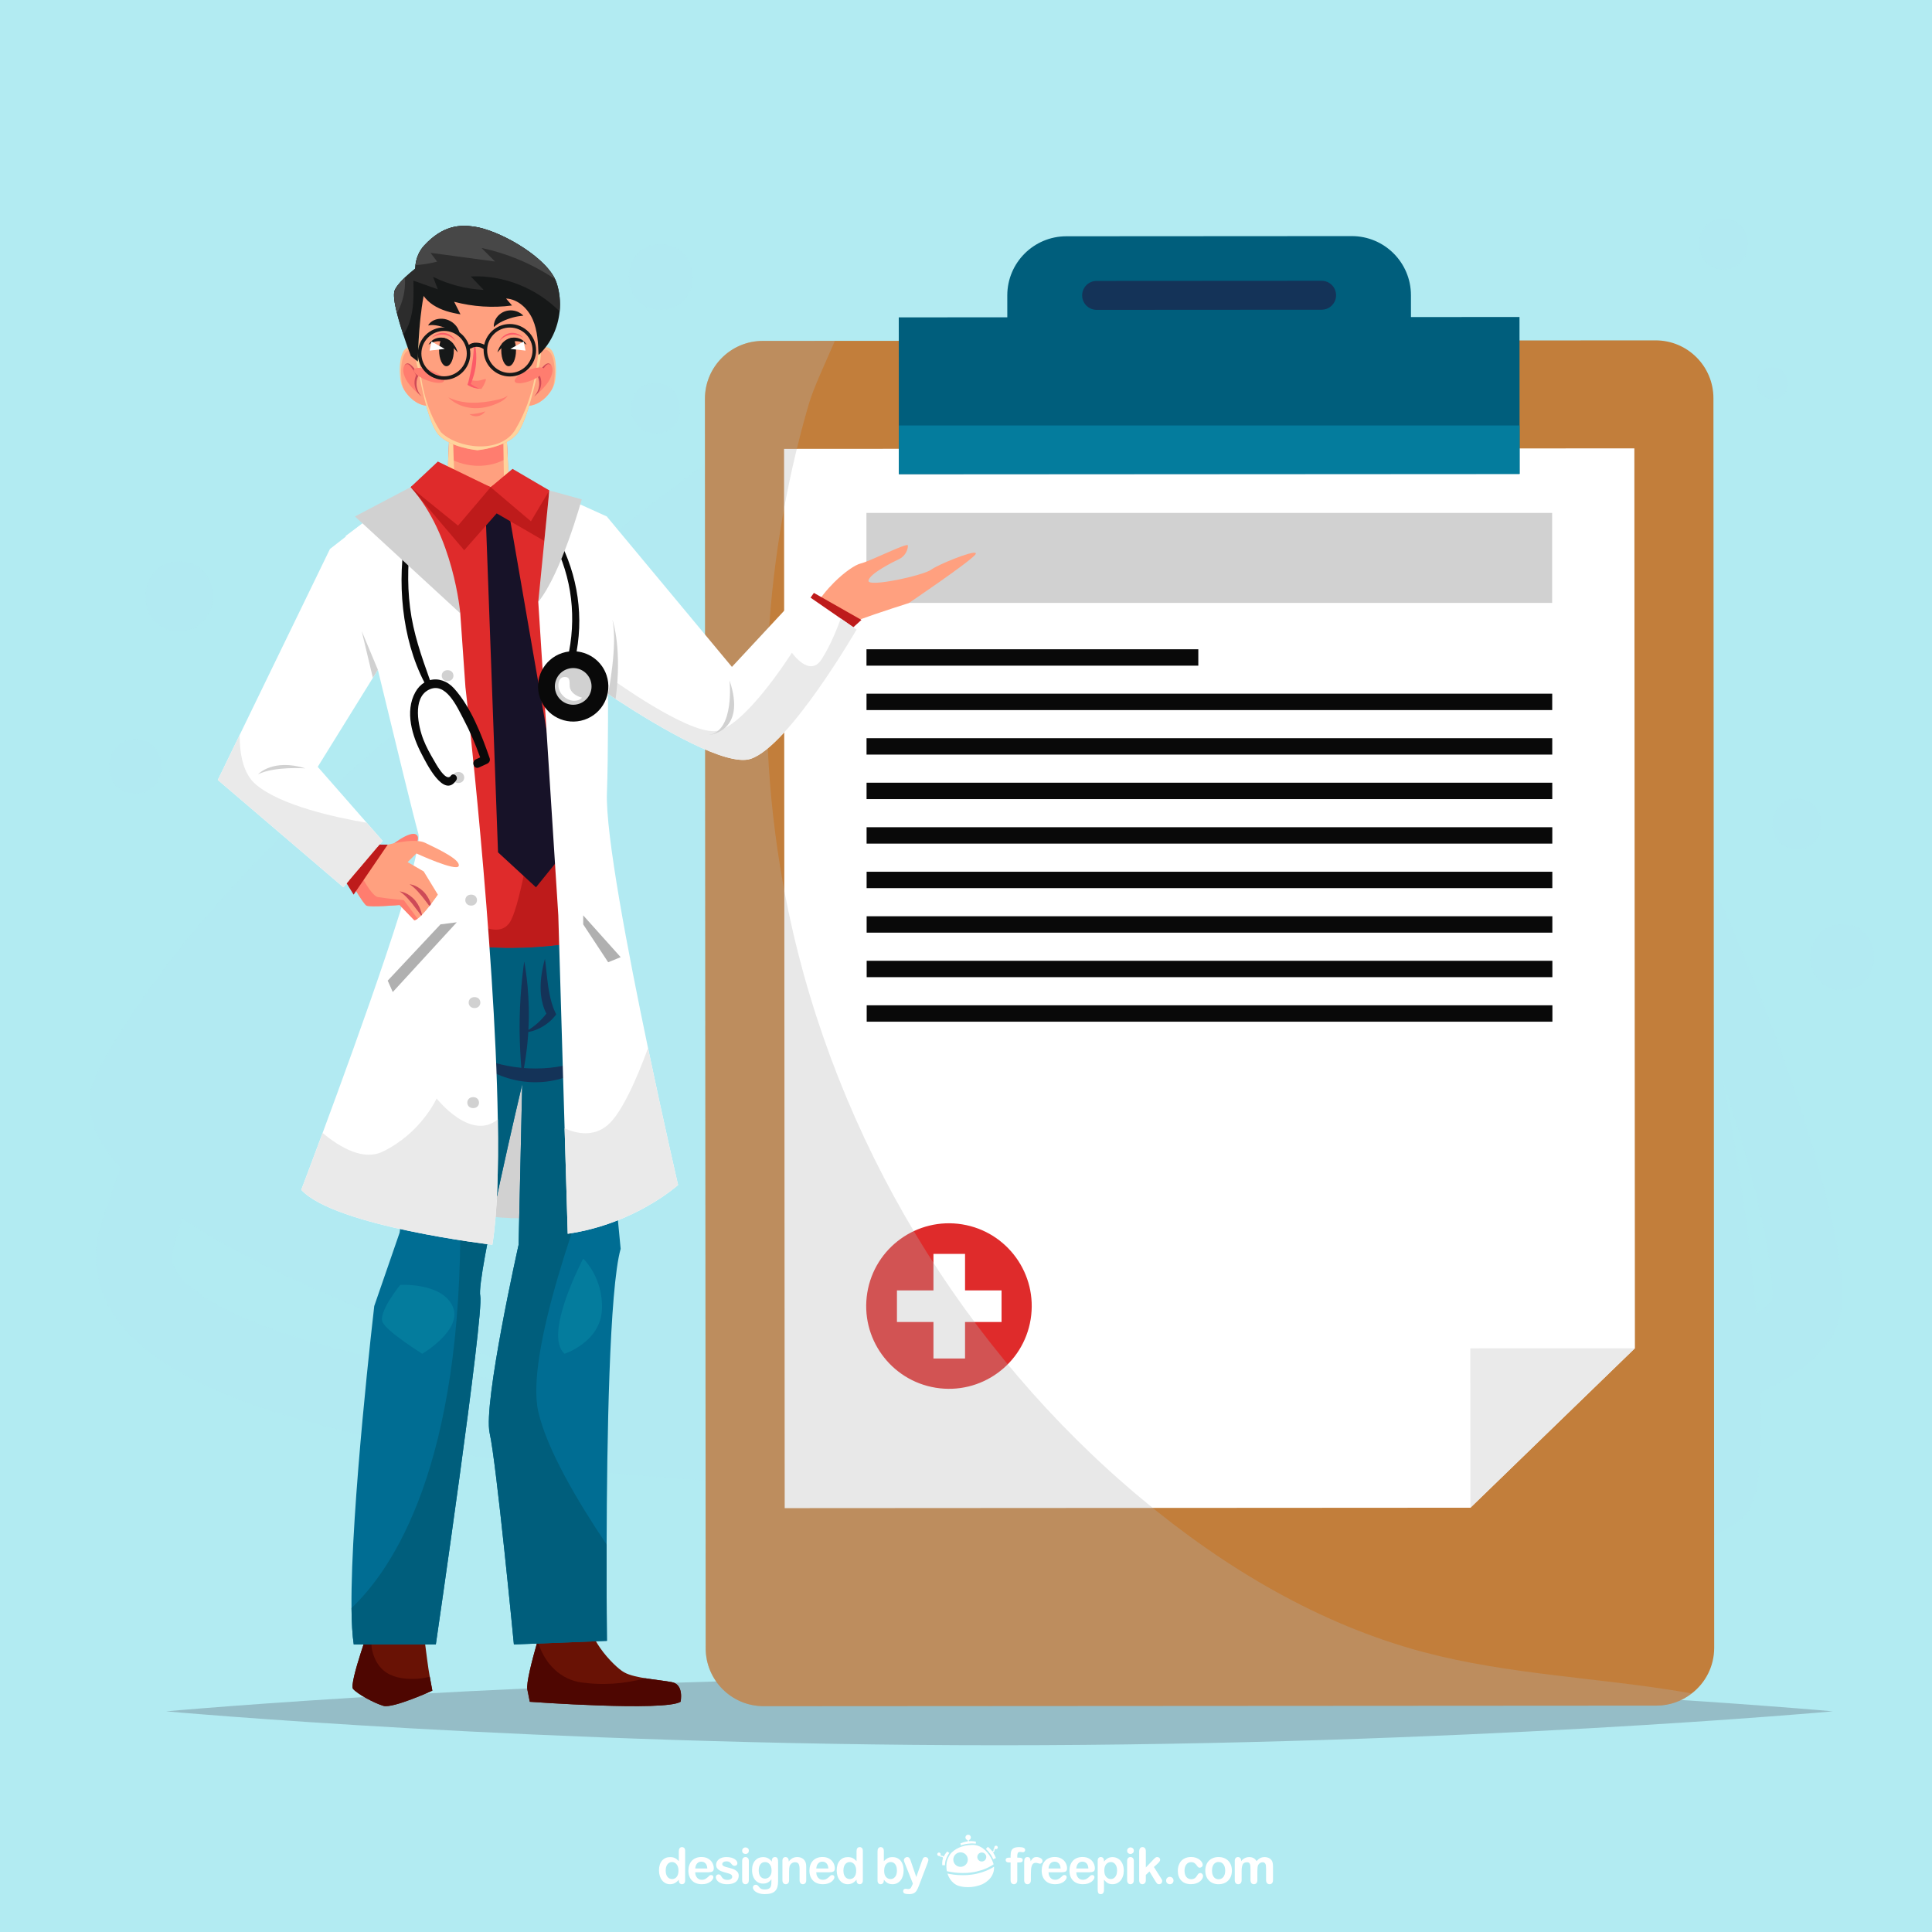 <?xml version="1.0" encoding="utf-8"?>
<!-- Generator: Adobe Illustrator 27.5.0, SVG Export Plug-In . SVG Version: 6.00 Build 0)  -->
<svg version="1.1" xmlns="http://www.w3.org/2000/svg" xmlns:xlink="http://www.w3.org/1999/xlink" x="0px" y="0px"
	 viewBox="0 0 500 500" style="enable-background:new 0 0 500 500;" xml:space="preserve">
<g id="BACKGROUND">
	<rect style="fill:#B2EBF2;" width="500" height="500"/>
</g>
<g id="OBJECTS">
	<g>
		<g>
			<path style="opacity:0.5;fill:#B2EBF2;" d="M476.779,335.032l-0.016-1.355l-0.069-1.262c-0.037-0.858-0.122-1.639-0.198-2.435
				c-0.069-0.807-0.172-1.564-0.27-2.328c-0.406-3.044-0.911-5.952-1.499-8.778c-1.15-5.67-2.547-11.085-4.017-16.403
				c-2.966-10.615-6.318-20.754-9.85-30.538c-7.079-19.554-14.888-37.658-22.972-54.339c-8.756-18.015-17.894-34.33-27.136-48.816
				c-13.075-26.74-29.341-49.53-49.234-63.611c-4.902-3.469-10.279-6.219-16.062-8.311c-1.57-1.032-3.095-1.986-4.558-2.845
				c-6.255-3.694-11.366-5.952-14.921-7.153c-1.352-0.454-3.434-1.18-5.507-1.883c-0.908-0.308-1.776-0.717-2.6-1.205
				c-0.004-0.003-0.009-0.005-0.013-0.008c-0.441-0.256-0.936-0.552-1.501-0.836c-0.578-0.256-1.212-0.536-1.899-0.841
				c-0.699-0.292-1.454-0.607-2.263-0.945c-0.834-0.271-1.724-0.56-2.67-0.867c-7.563-2.481-19.608-4.072-34.673-1.995
				c-7.514,1.037-15.761,2.906-24.462,5.813c-8.706,2.893-17.906,6.718-27.437,11.471c-19.029,9.567-39.391,22.784-60.129,39.484
				c-16.052,12.916-32.397,27.868-48.545,44.866c-40.028,31.481-73.082,66.786-89.089,97.707c-4.115,7.949-1.622,16.238,6.014,24.6
				c-0.011,0.029-0.023,0.056-0.035,0.085c-1.653,4.363-3.232,8.804-4.559,13.413l-0.505,1.726l-0.252,0.864
				c-0.091,0.344-0.196,0.815-0.288,1.217c-0.196,0.833-0.369,1.676-0.462,2.569l-0.156,1.321c-0.037,0.445-0.042,0.903-0.057,1.355
				c-0.12,3.623,0.613,7.387,1.979,10.646c1.358,3.28,3.25,6.058,5.272,8.401c2.032,2.348,4.21,4.301,6.421,6.036
				c4.438,3.417,9.017,5.976,13.619,8.201c9.217,4.38,18.586,7.432,28.047,10.041c18.928,5.116,38.251,8.332,57.872,10.841
				c19.623,2.462,39.548,4.095,59.714,5.158c20.547,1.075,40.843,1.511,60.841,1.45c96.538,19.178,187.686,24.995,195.035,3.064
				c1.622-4.839,2.323-14.817,1.958-28.295c2.376-1.106,4.752-2.342,7.133-3.796c2.689-1.682,5.412-3.597,8.047-6.396
				c1.313-1.43,2.582-3.054,3.688-5.105c1.117-2.147,1.863-4.508,2.136-6.915l0.106-1.648
				C476.795,335.913,476.777,335.497,476.779,335.032z M140.627,358.581c-18.997-2.351-37.629-5.384-55.146-9.989
				c-8.719-2.324-17.196-5.067-24.733-8.574c-3.743-1.757-7.238-3.727-10.086-5.879c-2.825-2.139-4.891-4.502-5.631-6.32
				c-0.39-0.918-0.542-1.686-0.538-2.57c0.004-0.111-0.013-0.219-0.004-0.334c0.02-0.118,0.036-0.237,0.048-0.356
				c0.002-0.232,0.062-0.489,0.124-0.751c0.033-0.145,0.035-0.227,0.083-0.427l0.212-0.755l0.423-1.51
				c0.531-1.941,1.126-3.873,1.757-5.796c23.846,15.83,63.371,31.417,108.67,44.944C150.719,359.75,145.656,359.193,140.627,358.581
				z M196.853,126.429c10.841-8.014,21.407-14.924,31.522-20.696c8.852-5.012,17.361-9.146,25.389-12.413
				c8.025-3.281,15.592-5.587,22.495-7.142c13.827-3.099,24.964-2.909,32.369-1.847c0.934,0.12,1.813,0.233,2.635,0.339
				c0.816,0.15,1.577,0.29,2.282,0.42c0.713,0.117,1.37,0.225,1.97,0.324c0.595,0.12,1.133,0.229,1.614,0.327
				c0.005,0.001,0.011,0.002,0.016,0.003c0.977,0.185,1.922,0.507,2.798,0.979c1.84,0.99,3.651,1.983,4.768,2.712
				c1.432,0.938,3.191,2.1,5.211,3.499C293.09,87.151,244.664,101.632,196.853,126.429z M458.74,334.896
				c-0.007,0.233,0.006,0.517-0.023,0.675l-0.025,0.278l-0.01,0.168c-0.053,0.159-0.11,0.283-0.184,0.442
				c-0.146,0.225-0.472,0.673-0.933,1.151c-0.728,0.752-1.816,1.6-3.083,2.428c-1.461-17.516-4.23-38.22-8.493-60.101
				c2.861,8.765,5.566,17.777,7.92,27.008c1.276,5.057,2.475,10.191,3.397,15.296c0.478,2.555,0.856,5.096,1.134,7.552
				c0.066,0.612,0.14,1.231,0.173,1.811c0.043,0.588,0.099,1.192,0.106,1.727l0.031,0.827L458.74,334.896z"/>
			<path style="opacity:0.5;fill:#B2EBF2;" d="M46.333,145.333c-11.582,0-11.601,18,0,18
				C57.916,163.333,57.935,145.333,46.333,145.333z"/>
			<path style="opacity:0.5;fill:#B2EBF2;" d="M35,191.333c-9.008,0-9.023,14,0,14C44.008,205.333,44.023,191.333,35,191.333z"/>
			<path style="opacity:0.5;fill:#B2EBF2;" d="M171,63.167c-10.939,0-10.957,17,0,17C181.939,80.167,181.957,63.167,171,63.167z"/>
			<path style="opacity:0.5;fill:#B2EBF2;" d="M476.781,239.212c-10.939,0-10.957,17,0,17
				C487.72,256.212,487.738,239.212,476.781,239.212z"/>
			<path style="opacity:0.5;fill:#B2EBF2;" d="M169.667,99.167c-8.365,0-8.379,13,0,13
				C178.032,112.167,178.045,99.167,169.667,99.167z"/>
			<path style="opacity:0.5;fill:#B2EBF2;" d="M445.99,56.667c-8.365,0-8.379,13,0,13C454.354,69.667,454.368,56.667,445.99,56.667z
				"/>
			<path style="opacity:0.5;fill:#B2EBF2;" d="M465.029,206.749c-8.365,0-8.379,13,0,13
				C473.394,219.749,473.408,206.749,465.029,206.749z"/>
			<path style="opacity:0.5;fill:#B2EBF2;" d="M458.75,95.084c-5.255,0-5.263,8.166,0,8.166
				C464.005,103.25,464.014,95.084,458.75,95.084z"/>
		</g>
		<g>
			<path style="opacity:0.5;fill:#78909C;" d="M474.333,442.892c0,0-96.557,8.779-215.667,8.779S43,442.892,43,442.892
				s96.557-8.779,215.667-8.779S474.333,442.892,474.333,442.892z"/>
			<g>
				<g>
					<g>
						<path style="fill:#C27E3B;" d="M443.435,103.048l0.196,323.381c0.003,4.831-2.271,9.124-5.822,11.841
							c-2.534,1.978-5.708,3.138-9.141,3.14l-231.057,0.14c-8.265,0.005-14.975-6.698-14.98-14.962l-0.196-323.38
							c-0.005-8.264,6.698-14.975,14.962-14.98l231.057-0.14C436.738,88.081,443.43,94.784,443.435,103.048z"/>
					</g>
					<g>
						<g>
							<polygon style="fill:#FFFFFF;" points="422.971,116.036 423.112,348.929 380.539,390.197 203.079,390.304 202.914,116.169 
															"/>
							<polygon style="fill:#EAEAEA;" points="423.112,348.929 380.539,390.197 380.514,348.955 							"/>
						</g>
						<rect x="224.23" y="132.741" style="fill:#D1D1D1;" width="177.46" height="23.289"/>
						<g>
							<rect x="224.245" y="168.03" style="fill:#090909;" width="85.877" height="4.242"/>
						</g>
						<g>
							<rect x="224.252" y="179.524" style="fill:#090909;" width="177.46" height="4.242"/>
						</g>
						<g>
							<rect x="224.259" y="191.045" style="fill:#090909;" width="177.46" height="4.242"/>
						</g>
						<g>
							<rect x="224.266" y="202.565" style="fill:#090909;" width="177.46" height="4.242"/>
						</g>
						<g>
							<rect x="224.273" y="214.086" style="fill:#090909;" width="177.46" height="4.242"/>
						</g>
						<g>
							<rect x="224.28" y="225.607" style="fill:#090909;" width="177.46" height="4.242"/>
						</g>
						<g>
							<rect x="224.287" y="237.128" style="fill:#090909;" width="177.46" height="4.242"/>
						</g>
						<g>
							<rect x="224.294" y="248.649" style="fill:#090909;" width="177.46" height="4.242"/>
						</g>
						<g>
							<rect x="224.301" y="260.17" style="fill:#090909;" width="177.46" height="4.242"/>
						</g>
						<g>
							
								<ellipse transform="matrix(0.16 -0.987 0.987 0.16 -127.365 526.389)" style="fill:#DF2B2B;" cx="245.665" cy="338.044" rx="21.421" ry="21.421"/>
							<polygon style="fill:#FFFFFF;" points="259.201,333.955 249.754,333.955 249.754,324.508 241.576,324.508 241.576,333.955 
								232.13,333.955 232.13,342.133 241.576,342.133 241.576,351.58 249.754,351.58 249.754,342.133 259.201,342.133 							"/>
						</g>
					</g>
					<g>
						<path style="fill:#005E7C;" d="M365.155,82.055l-0.003-5.656c-0.005-8.452-6.861-15.3-15.313-15.295l-73.859,0.045
							c-8.452,0.005-15.299,6.861-15.294,15.314l0.003,5.655l-28.09,0.017l0.025,40.589l160.645-0.097l-0.025-40.589L365.155,82.055
							z"/>
						<rect x="232.62" y="110.114" style="fill:#047C9D;" width="160.645" height="12.562"/>
						<path style="fill:#143358;" d="M342.036,80.154l-58.231,0.035c-2.067,0.001-3.744-1.674-3.745-3.741l0,0
							c-0.001-2.067,1.673-3.744,3.741-3.745l58.231-0.035c2.067-0.001,3.744,1.674,3.745,3.741l0,0
							C345.778,78.476,344.103,80.152,342.036,80.154z"/>
					</g>
					<path style="opacity:0.3;fill:#B3B3B3;" d="M437.809,438.269c-2.534,1.978-5.708,3.138-9.141,3.14l-231.057,0.14
						c-8.265,0.005-14.975-6.698-14.98-14.962l-0.196-323.38c-0.005-8.264,6.698-14.975,14.962-14.98l18.664-0.011
						c-2.672,6.23-5.522,12.12-6.817,16.592c-12.292,42.366-14.26,87.76-5.211,130.972c12.352,59.04,45.162,113.595,91.517,152.193
						c21.409,17.833,45.951,32.45,72.884,39.6c21.981,5.835,44.978,6.56,67.397,10.339
						C436.491,438.031,437.15,438.13,437.809,438.269z"/>
				</g>
				<g>
					<g>
						<g>
							<g>
								<g>
									<g>
										<polygon style="fill:#FFA07F;" points="131.839,127.176 115.605,127.176 116.01,118.486 116.468,108.681 116.474,108.55 
											130.885,108.55 131.392,118.471 										"/>
										<path style="fill:#FF7D6F;" d="M131.392,118.471c-4.592,2.834-10.539,2.709-15.382,0.014l0.459-9.805l0.008-0.131h14.408
											L131.392,118.471z"/>
									</g>
									<path style="fill:#FFD39C;" d="M117.808,127.176c-0.326-2.971-0.566-15.401-0.713-18.626h-0.619l-0.87,18.626H117.808z"/>
									<path style="fill:#FFD39C;" d="M131.838,127.176l-0.953-18.626h-0.761c0.147,3.256,0.261,15.726,0.341,18.626H131.838z"/>
								</g>
								<g>
									<g>
										<g>
											<g>
												<g>
													<g>
														<g>
															<g>
																<path style="fill:#FFBF90;" d="M110.478,105.025c-2.77-0.277-4.787-2.363-5.866-4.11
																	c-0.243-0.394-0.438-0.771-0.584-1.105c-0.791-1.821-1.019-8.138,1.018-9.606c1.428-1.027,2.466,0.463,2.96,1.45
																	c0,0.002,0,0.003,0,0.003c0.211,0.419,0.323,0.747,0.323,0.747L110.478,105.025z"/>
																<path style="fill:#FFA07F;" d="M110.478,105.025c-2.77-0.277-4.787-2.363-5.866-4.11
																	c-0.093-0.178-0.175-0.348-0.245-0.509c-0.791-1.821-1.018-8.137,1.019-9.604c1.156-0.834,2.057-0.014,2.621,0.852
																	c0,0.002,0,0.003,0,0.003c0.211,0.419,0.323,0.747,0.323,0.747L110.478,105.025z"/>
																<path style="fill:#FF7D6F;" d="M104.404,95.222c-0.102,0.505-0.038,1.031,0.093,1.53
																	c0.556,2.12,2.224,3.737,3.821,5.239c-0.481-1.028-0.659-2.188-0.56-3.319c0.034-0.393,0.101-0.785,0.104-1.179
																	C107.874,95.903,105.007,92.235,104.404,95.222z"/>
																<g>
																	<path style="fill:#CF4A57;" d="M109.119,102.594c0,0-0.031-0.022-0.091-0.065
																		c-0.058-0.045-0.151-0.103-0.257-0.195c-0.214-0.181-0.509-0.472-0.788-0.903
																		c-0.277-0.429-0.529-1.003-0.648-1.683c-0.108-0.677-0.086-1.466,0.201-2.227c0.03-0.096,0.073-0.188,0.116-0.278
																		l0.032-0.068c0.008-0.017,0.003-0.006,0.004-0.008l-0.001,0.002l0.002-0.001h0c0,0,0.002,0.003-0.005-0.011
																		l-0.026-0.061l-0.054-0.121c-0.037-0.079-0.073-0.159-0.111-0.236c-0.151-0.311-0.314-0.602-0.481-0.873
																		c-0.168-0.271-0.341-0.52-0.513-0.748c-0.173-0.226-0.339-0.439-0.505-0.596c-0.165-0.159-0.347-0.262-0.517-0.29
																		c-0.17-0.024-0.331,0.025-0.44,0.092c-0.11,0.07-0.171,0.159-0.196,0.225c-0.027,0.067-0.025,0.107-0.028,0.106
																		c0,0-0.008-0.039,0.005-0.113c0.011-0.074,0.055-0.185,0.164-0.288c0.109-0.1,0.279-0.194,0.504-0.202
																		c0.225-0.002,0.468,0.093,0.685,0.249c0.219,0.156,0.415,0.352,0.622,0.566c0.205,0.216,0.414,0.46,0.614,0.731
																		c0.2,0.271,0.393,0.57,0.567,0.893c0.044,0.081,0.086,0.164,0.128,0.247l0.061,0.127l0.081,0.179l0.056,0.126
																		c-0.015,0.042-0.037,0.084-0.055,0.126l-0.081,0.18c-0.037,0.079-0.074,0.158-0.1,0.242
																		c-0.249,0.659-0.305,1.35-0.258,1.969c0.058,0.62,0.222,1.171,0.422,1.608c0.201,0.438,0.43,0.763,0.602,0.977
																		c0.085,0.108,0.163,0.183,0.21,0.239C109.094,102.565,109.119,102.594,109.119,102.594z"/>
																</g>
															</g>
															<g>
																<path style="fill:#FFBF90;" d="M136.873,105.025c2.77-0.277,4.787-2.363,5.866-4.11
																	c0.243-0.394,0.438-0.771,0.584-1.105c0.791-1.821,1.018-8.138-1.018-9.606c-1.428-1.027-2.466,0.463-2.96,1.45
																	c0,0.002,0,0.003,0,0.003c-0.21,0.419-0.323,0.747-0.323,0.747L136.873,105.025z"/>
																<path style="fill:#FFA07F;" d="M136.873,105.025c2.77-0.277,4.787-2.363,5.866-4.11
																	c0.093-0.178,0.175-0.348,0.244-0.509c0.791-1.821,1.018-8.137-1.018-9.604c-1.156-0.834-2.057-0.014-2.621,0.852
																	c0,0.002,0,0.003,0,0.003c-0.21,0.419-0.323,0.747-0.323,0.747L136.873,105.025z"/>
																<path style="fill:#FF7D6F;" d="M142.947,95.222c0.102,0.505,0.038,1.031-0.093,1.53
																	c-0.557,2.12-2.224,3.737-3.821,5.239c0.481-1.028,0.658-2.188,0.56-3.319c-0.034-0.393-0.101-0.785-0.104-1.179
																	C139.477,95.903,142.344,92.235,142.947,95.222z"/>
																<g>
																	<path style="fill:#CF4A57;" d="M138.231,102.594c0,0,0.031-0.022,0.091-0.065c0.058-0.045,0.151-0.103,0.257-0.195
																		c0.214-0.181,0.509-0.472,0.788-0.903c0.277-0.429,0.529-1.003,0.648-1.683c0.108-0.677,0.086-1.466-0.201-2.227
																		c-0.03-0.096-0.073-0.188-0.116-0.278l-0.032-0.068c-0.008-0.017-0.003-0.006-0.004-0.008l0.001,0.002
																		l-0.002-0.001h0c0,0-0.002,0.003,0.005-0.011l0.026-0.061l0.054-0.121c0.037-0.079,0.073-0.159,0.111-0.236
																		c0.151-0.311,0.314-0.602,0.481-0.873c0.168-0.271,0.341-0.52,0.513-0.748c0.173-0.226,0.34-0.439,0.505-0.596
																		c0.165-0.159,0.347-0.262,0.517-0.29c0.171-0.024,0.331,0.025,0.44,0.092c0.11,0.07,0.171,0.159,0.196,0.225
																		c0.027,0.067,0.025,0.107,0.028,0.106c0,0,0.008-0.039-0.005-0.113c-0.011-0.074-0.055-0.185-0.165-0.288
																		c-0.109-0.1-0.279-0.194-0.504-0.202c-0.225-0.002-0.468,0.093-0.685,0.249c-0.219,0.156-0.415,0.352-0.622,0.566
																		c-0.205,0.216-0.414,0.46-0.613,0.731c-0.2,0.271-0.393,0.57-0.568,0.893c-0.044,0.081-0.086,0.164-0.128,0.247
																		l-0.061,0.127l-0.081,0.179l-0.056,0.126c0.015,0.042,0.037,0.084,0.055,0.126l0.081,0.18
																		c0.036,0.079,0.074,0.158,0.1,0.242c0.249,0.659,0.304,1.35,0.258,1.969c-0.058,0.62-0.222,1.171-0.422,1.608
																		c-0.201,0.438-0.43,0.763-0.603,0.977c-0.085,0.108-0.163,0.183-0.21,0.239
																		C138.257,102.565,138.231,102.594,138.231,102.594z"/>
																</g>
															</g>
														</g>
														<g>
															<path style="fill:#FFA07F;" d="M139.334,95.442c0,0-2.69,13.678-5.719,17.058c-3.023,3.38-10.066,4.02-10.066,4.02
																s-7.036-0.64-10.059-4.02c-3.029-3.38-5.299-17.096-5.299-17.096c-0.382-1.123-0.615-2.534-0.746-3.989v-0.025
																c-0.345-3.819-0.019-7.952-0.019-7.952s0.157-7.946,4.007-11.326c1.649-1.449,4.108-1.656,6.384-1.418
																c3.819,0.395,7.651,0.395,11.47,0c2.277-0.238,4.735-0.031,6.384,1.418c1.938,1.7,2.941,4.559,3.456,6.974
																c0.514,2.389,0.552,4.352,0.552,4.352S140.72,91.385,139.334,95.442z"/>
															<path style="fill:#FFD39C;" d="M133.405,111.118c-3.831,6.499-14.989,5.022-19.315,0.695
																c-6.804-10.353-6.47-24.615-4.131-37.947c-2.42,3.797-2.534,9.57-2.534,9.57s-0.623,7.906,0.767,11.968
																c0,0,2.271,13.716,5.297,17.095c3.025,3.379,10.063,4.023,10.063,4.023s7.038-0.644,10.063-4.023
																c3.025-3.379,5.716-17.055,5.716-17.055c0.955-2.791,0.762-7.414,0.547-10.035
																C139.103,93.945,138.597,102.31,133.405,111.118z"/>
															<g>
																<g>
																	<g>
																		<g>
																			<path style="fill:#FF7D6F;" d="M121.699,98.386c0.102-0.033,0.205,0.01,0.382,0.039
																				c0.433,0.07,0.916,0.139,1.355,0.122c0.638-0.025,1.212-0.188,1.813-0.383c0.769-0.249,0.466,0.308,0.255,0.835
																				c-0.237,0.592-0.547,1.156-0.921,1.673c-1.214-0.061-2.412-0.428-3.452-1.057c0-0.184,0.317-1.042,0.452-1.161
																				C121.625,98.42,121.662,98.398,121.699,98.386z"/>
																			<g>
																				<path style="fill:#FC5B68;" d="M122.719,88.284c0,0,0.239,0.781,0.414,2.094
																					c0.166,1.308,0.237,3.166-0.136,5.167c-0.183,0.999-0.451,1.932-0.754,2.756
																					c-0.079,0.204-0.157,0.404-0.232,0.598c-0.041,0.095-0.082,0.19-0.122,0.282l-0.054,0.086
																					c-0.033,0.035-0.019,0.057,0.007,0.078c0.023,0.024,0.039,0.044,0.076,0.076
																					c0.137,0.102,0.273,0.194,0.405,0.281c0.531,0.341,1.008,0.558,1.344,0.695
																					c0.337,0.134,0.533,0.196,0.533,0.196s-0.204,0.003-0.573-0.04c-0.368-0.046-0.905-0.144-1.537-0.392
																					c-0.157-0.063-0.322-0.133-0.488-0.217c-0.115-0.06-0.248-0.14-0.38-0.217l-0.203-0.122
																					c-0.056-0.014-0.007-0.063-0.008-0.096l0.032-0.111c0.045-0.152,0.091-0.307,0.138-0.464
																					c0.026-0.094,0.052-0.19,0.078-0.287c0.049-0.195,0.1-0.396,0.151-0.601c0.201-0.823,0.397-1.73,0.572-2.686
																					c0.356-1.912,0.541-3.673,0.634-4.967C122.702,89.102,122.719,88.284,122.719,88.284z"/>
																			</g>
																		</g>
																		<g>
																			<g>
																				<g>
																					<g>
																						<path style="fill:#161818;" d="M118.443,91.216c0,0-0.087-0.102-0.242-0.286
																							c-0.157-0.181-0.385-0.437-0.68-0.727c-0.028-0.029-0.059-0.055-0.088-0.084
																							c-0.585-0.56-1.426-1.227-2.452-1.579c-0.337-0.12-0.676-0.189-1.007-0.218
																							c-0.715-0.066-1.387,0.055-1.895,0.255c-0.374,0.143-0.669,0.311-0.867,0.441
																							c-0.1,0.063-0.172,0.121-0.224,0.157c-0.054,0.036-0.081,0.055-0.081,0.055s0.016-0.029,0.048-0.084
																							c0.033-0.055,0.075-0.142,0.145-0.242c0.136-0.204,0.365-0.488,0.724-0.769
																							c0.18-0.142,0.394-0.275,0.639-0.398c0.247-0.115,0.524-0.217,0.829-0.283
																							c0.305-0.064,0.635-0.096,0.977-0.081c0.04,0.002,0.079,0.005,0.12,0.009c0.305,0.024,0.62,0.09,0.922,0.193
																							c0.688,0.233,1.251,0.641,1.678,1.063c0.103,0.102,0.199,0.206,0.287,0.31
																							c0.282,0.326,0.491,0.657,0.653,0.95c0.21,0.391,0.334,0.723,0.41,0.955
																							C118.413,91.086,118.443,91.216,118.443,91.216z"/>
																					</g>
																					<path style="fill:#161818;" d="M117.45,90.661c0,2.272-0.855,4.115-1.908,4.115
																						c-1.054,0-1.908-1.842-1.908-4.115c0-0.87,0.126-1.676,0.34-2.339c0.114-0.359,0.255-0.677,0.416-0.94
																						c0.305,0.024,0.62,0.09,0.922,0.193c0.688,0.233,1.251,0.641,1.678,1.063c0.103,0.102,0.199,0.206,0.287,0.31
																						c0.078,0.364,0.132,0.757,0.156,1.172C117.444,90.296,117.45,90.477,117.45,90.661z"/>
																					<polygon style="fill:#FFFFFF;" points="111.665,88.386 111.174,90.734 115.102,90.293 																					
																						"/>
																				</g>
																				<g>
																					<path style="fill:#FC5B68;" d="M117.886,88.296c0,0-0.016-0.019-0.047-0.056
																						c-0.032-0.036-0.073-0.092-0.134-0.158c-0.118-0.135-0.3-0.319-0.544-0.516
																						c-0.483-0.396-1.255-0.819-2.173-0.943c-0.918-0.123-1.774,0.08-2.345,0.334
																						c-0.287,0.125-0.512,0.254-0.662,0.353c-0.077,0.047-0.131,0.09-0.171,0.116
																						c-0.039,0.027-0.06,0.041-0.06,0.041s0.016-0.019,0.047-0.056c0.032-0.035,0.075-0.093,0.14-0.157
																						c0.125-0.133,0.322-0.313,0.599-0.497c0.276-0.184,0.636-0.363,1.067-0.481
																						c0.429-0.119,0.929-0.168,1.446-0.101c0.516,0.072,0.986,0.253,1.368,0.481
																						c0.384,0.228,0.684,0.496,0.901,0.747c0.218,0.251,0.361,0.476,0.446,0.638
																						c0.046,0.079,0.072,0.146,0.093,0.188C117.875,88.273,117.886,88.296,117.886,88.296z"/>
																				</g>
																			</g>
																			<g>
																				<g>
																					<g>
																						<path style="fill:#161818;" d="M128.736,91.216c0,0,0.087-0.102,0.243-0.286
																							c0.157-0.181,0.385-0.437,0.679-0.727c0.029-0.029,0.059-0.055,0.088-0.084
																							c0.585-0.56,1.426-1.227,2.452-1.579c0.337-0.12,0.676-0.189,1.007-0.218
																							c0.715-0.066,1.388,0.055,1.895,0.255c0.374,0.143,0.669,0.311,0.867,0.441
																							c0.1,0.063,0.172,0.121,0.224,0.157c0.054,0.036,0.081,0.055,0.081,0.055s-0.017-0.029-0.048-0.084
																							c-0.033-0.055-0.075-0.142-0.145-0.242c-0.136-0.204-0.365-0.488-0.724-0.769
																							c-0.18-0.142-0.394-0.275-0.639-0.398c-0.247-0.115-0.524-0.217-0.829-0.283
																							c-0.305-0.064-0.635-0.096-0.977-0.081c-0.04,0.002-0.079,0.005-0.12,0.009
																							c-0.305,0.024-0.62,0.09-0.922,0.193c-0.688,0.233-1.251,0.641-1.678,1.063
																							c-0.103,0.102-0.199,0.206-0.287,0.31c-0.281,0.326-0.491,0.657-0.653,0.95
																							c-0.21,0.391-0.334,0.723-0.41,0.955C128.766,91.086,128.736,91.216,128.736,91.216z"/>
																					</g>
																					<path style="fill:#161818;" d="M129.728,90.661c0,2.272,0.855,4.115,1.908,4.115
																						c1.054,0,1.908-1.842,1.908-4.115c0-0.87-0.126-1.676-0.34-2.339c-0.114-0.359-0.254-0.677-0.416-0.94
																						c-0.305,0.024-0.62,0.09-0.922,0.193c-0.688,0.233-1.251,0.641-1.678,1.063
																						c-0.103,0.102-0.199,0.206-0.287,0.31c-0.078,0.364-0.132,0.757-0.156,1.172
																						C129.734,90.296,129.728,90.477,129.728,90.661z"/>
																					<polygon style="fill:#FFFFFF;" points="135.514,88.386 136.004,90.734 132.076,90.293 																					
																						"/>
																				</g>
																				<g>
																					<path style="fill:#FC5B68;" d="M129.293,88.296c0,0,0.016-0.019,0.047-0.056
																						c0.032-0.036,0.072-0.092,0.135-0.158c0.118-0.135,0.3-0.319,0.544-0.516c0.483-0.396,1.255-0.819,2.173-0.943
																						c0.918-0.123,1.775,0.08,2.345,0.334c0.288,0.125,0.512,0.254,0.662,0.353c0.077,0.047,0.131,0.09,0.171,0.116
																						c0.039,0.027,0.06,0.041,0.06,0.041s-0.016-0.019-0.047-0.056c-0.032-0.035-0.075-0.093-0.14-0.157
																						c-0.125-0.133-0.322-0.313-0.599-0.497c-0.276-0.184-0.636-0.363-1.067-0.481
																						c-0.429-0.119-0.929-0.168-1.446-0.101c-0.516,0.072-0.986,0.253-1.368,0.481
																						c-0.383,0.228-0.684,0.496-0.901,0.747c-0.218,0.251-0.361,0.476-0.446,0.638
																						c-0.046,0.079-0.072,0.146-0.093,0.188C129.303,88.273,129.293,88.296,129.293,88.296z"/>
																				</g>
																			</g>
																		</g>
																	</g>
																	<g>
																		<path style="fill:#FF7D6F;" d="M114.902,98.601c-0.267,0.714-2.227,0.64-4.377-0.165
																			c-2.151-0.805-3.677-2.036-3.41-2.75c0.267-0.714,2.227-0.64,4.378,0.165
																			C113.643,96.656,115.17,97.887,114.902,98.601z"/>
																		<path style="fill:#FF7D6F;" d="M140.908,95.545c0.293,0.703-1.188,1.989-3.308,2.872
																			c-2.12,0.883-4.076,1.028-4.369,0.324c-0.293-0.703,1.188-1.989,3.308-2.872
																			C138.66,94.987,140.615,94.842,140.908,95.545z"/>
																	</g>
																</g>
															</g>
														</g>
													</g>
												</g>
												<g>
													<path style="fill:#FF7D6F;" d="M131.41,102.363c0,0-0.032,0.049-0.092,0.143c-0.063,0.092-0.161,0.226-0.306,0.385
														c-0.286,0.322-0.783,0.727-1.466,1.092c-0.682,0.364-1.507,0.719-2.473,1.027c-0.963,0.304-2.066,0.543-3.248,0.609
														c-1.181,0.068-2.323-0.049-3.32-0.297c-0.999-0.247-1.855-0.612-2.525-0.991c-0.672-0.379-1.16-0.763-1.477-1.043
														c-0.16-0.138-0.276-0.255-0.354-0.334c-0.078-0.079-0.119-0.12-0.119-0.12s0.053,0.024,0.154,0.07
														c0.1,0.047,0.246,0.116,0.439,0.196c0.382,0.163,0.938,0.378,1.633,0.574c1.392,0.4,3.34,0.659,5.49,0.522
														c2.147-0.124,4.126-0.528,5.536-0.875c0.696-0.18,1.237-0.4,1.591-0.604c0.178-0.1,0.312-0.19,0.402-0.254
														C131.363,102.397,131.41,102.363,131.41,102.363z"/>
												</g>
												<g>
													<path style="fill:#FF7D6F;" d="M125.573,106.459c0,0-0.038,0.054-0.102,0.147c-0.067,0.095-0.177,0.222-0.33,0.363
														c-0.302,0.282-0.814,0.601-1.451,0.716c-0.637,0.112-1.228-0.011-1.609-0.171c-0.193-0.079-0.339-0.161-0.435-0.226
														c-0.092-0.065-0.146-0.102-0.146-0.102s0.259,0,0.642-0.023c0.385-0.021,0.886-0.086,1.423-0.18
														c0.538-0.097,1.029-0.21,1.398-0.323C125.33,106.549,125.573,106.459,125.573,106.459z"/>
												</g>
											</g>
											<g>
												<path style="fill:#161818;" d="M119.004,86.546c0,0-0.123-0.076-0.343-0.212c-0.219-0.131-0.523-0.314-0.896-0.499
													c-0.742-0.385-1.719-0.76-2.757-1.085c-1.036-0.328-2.031-0.576-2.826-0.62c-0.396-0.025-0.741-0.005-0.987,0.03
													c-0.246,0.035-0.392,0.069-0.392,0.069s0.058-0.135,0.218-0.354c0.16-0.216,0.439-0.51,0.866-0.773
													c0.84-0.537,2.303-0.858,3.763-0.393c0.723,0.229,1.348,0.613,1.829,1.045c0.484,0.432,0.826,0.91,1.052,1.334
													c0.23,0.422,0.341,0.797,0.404,1.053C118.988,86.402,119.004,86.546,119.004,86.546z"/>
											</g>
											<g>
												<path style="fill:#161818;" d="M135.445,81.697c0,0-0.14,0.014-0.389,0.039c-0.244,0.023-0.589,0.066-0.984,0.132
													c-0.799,0.128-1.768,0.388-2.714,0.732c-0.94,0.341-1.825,0.761-2.48,1.206c-0.326,0.218-0.597,0.428-0.781,0.587
													c-0.188,0.164-0.294,0.256-0.294,0.256s-0.018-0.141-0.008-0.399c0.009-0.258,0.062-0.634,0.223-1.08
													c0.16-0.445,0.442-0.953,0.877-1.424c0.433-0.47,1.025-0.896,1.732-1.156c0.706-0.253,1.425-0.31,2.05-0.239
													c0.628,0.069,1.163,0.254,1.577,0.464c0.415,0.21,0.714,0.434,0.906,0.605
													C135.353,81.589,135.445,81.697,135.445,81.697z"/>
											</g>
										</g>
									</g>
									<path style="fill:#161818;" d="M131.95,83.852c-3.247,0-5.967,2.291-6.633,5.342c-1.201-0.605-2.901-0.761-3.989,0.058
										c-0.934-2.634-3.45-4.526-6.4-4.526c-3.744,0-6.79,3.046-6.79,6.79c0,3.744,3.046,6.79,6.79,6.79
										c3.744,0,6.79-3.046,6.79-6.79c0-0.423-0.041-0.836-0.115-1.237c0.525-0.253,0.997-0.49,1.617-0.518
										c0.671-0.031,1.348,0.15,1.892,0.55c0.019,0.014,0.038,0.026,0.057,0.037c-0.004,0.098-0.007,0.196-0.007,0.295
										c0,3.744,3.046,6.79,6.789,6.79s6.79-3.046,6.79-6.79C138.739,86.898,135.693,83.852,131.95,83.852z M114.927,97.391
										c-3.24,0-5.876-2.636-5.876-5.876s2.636-5.876,5.876-5.876s5.876,2.636,5.876,5.876S118.167,97.391,114.927,97.391z
										 M131.95,96.518c-3.24,0-5.876-2.636-5.876-5.876s2.636-5.876,5.876-5.876c3.24,0,5.876,2.636,5.876,5.876
										S135.189,96.518,131.95,96.518z"/>
								</g>
							</g>
						</g>
						<g>
							<path style="fill:#161818;" d="M144.832,80.602c-0.428,4.261-2.315,8.379-5.463,11.283c-0.111-3.103-0.243-6.291-1.475-9.143
								c-1.229-2.849-3.827-5.331-6.928-5.487c0.515,0.603,1.033,1.205,1.551,1.808c-4.993,0.661-10.115,0.33-14.981-0.965
								c0.545,1.081,1.089,2.165,1.633,3.246c-2.492-0.402-5.001-1.052-7.11-2.442c-0.946-0.624-1.758-1.409-2.426-2.302
								c-0.814-1.094-1.414-2.347-1.776-3.663c-0.309-1.115-0.449-2.275-0.41-3.417c0.077-2.217,0.835-4.369,2.344-5.994
								c4.882-5.249,9.211-5.376,12.803-4.89c6.727,0.912,19.321,8.117,21.451,14.561C144.832,75.572,145.081,78.112,144.832,80.602
								z"/>
							<path style="fill:#161818;" d="M113.139,68.547c-1.234,0.669-2.165,2.659-2.868,5.246c-0.238,0.877-0.449,1.821-0.637,2.807
								c-1.403,7.366-1.496,16.966-1.496,16.966l-1.802-1.401c0,0-0.941-2.448-1.948-5.516c-1.404-4.271-2.939-9.745-2.247-11.481
								c0.666-1.671,3.204-3.959,5.307-5.648c1.646-1.327,3.029-2.284,3.029-2.284L113.139,68.547z"/>
							<path style="fill:#2C2C2C;" d="M121.848,71.552l3.322,3.473c-4.533-0.217-9.018-1.372-13.089-3.373
								c0.407,1.073,0.817,2.146,1.224,3.219c-1.01-0.359-2.022-0.719-3.034-1.078c-0.803-0.285-1.607-0.571-2.413-0.856
								c-0.291-0.103-0.579-0.206-0.87-0.309c0.063,2.979,0.124,5.992-0.505,8.904c-0.391,1.808-1.073,3.589-2.096,5.117
								c-0.584-1.784-1.195-3.774-1.655-5.617c-0.642-2.572-0.996-4.853-0.592-5.865c0.391-0.983,1.433-2.181,2.651-3.344
								c0.851-0.811,1.789-1.61,2.656-2.305c0.01-0.304,0.034-0.608,0.071-0.907c0.227-1.89,0.97-3.685,2.273-5.088
								c4.882-5.249,9.211-5.376,12.803-4.89c6.396,0.867,18.097,7.424,21.06,13.606c0.156,0.32,0.285,0.637,0.391,0.954
								c0.785,2.376,1.033,4.916,0.785,7.406C138.872,74.589,130.327,71.113,121.848,71.552z"/>
							<g>
								<g>
									<path style="fill:#474747;" d="M104.792,71.824c0.209,3.18-0.508,6.425-2.059,9.209c-0.642-2.572-0.996-4.853-0.592-5.865
										C102.533,74.184,103.574,72.987,104.792,71.824z"/>
									<path style="fill:#474747;" d="M128.107,67.677c-5.558-0.748-11.119-1.496-16.678-2.241c0.566,0.759,1.134,1.517,1.7,2.276
										c-1.837,0.484-3.716,0.785-5.609,0.901c0.227-1.89,0.97-3.685,2.273-5.088c4.882-5.249,9.211-5.376,12.803-4.89
										c6.396,0.867,18.097,7.424,21.06,13.606c-5.754-3.872-12.256-6.634-19.043-8.061
										C125.778,65.346,126.941,66.512,128.107,67.677z"/>
								</g>
							</g>
						</g>
					</g>
					<g>
						<g>
							<path style="fill:#691205;" d="M111.89,437.538c0,0-10.229,4.669-12.674,3.932c-2.445-0.737-6.671-3.042-7.838-4.376
								c-1.171-1.334,5.024-18.159,5.024-18.159l0.057-0.007l12.174-1.498c0.76,1.254,1.727,11.939,2.591,16.501
								C111.623,436.04,111.89,437.538,111.89,437.538z"/>
							<path style="fill:#4E0601;" d="M111.89,437.538c0,0-10.229,4.669-12.674,3.932c-2.445-0.737-6.671-3.042-7.838-4.376
								c-1.171-1.334,5.024-18.159,5.024-18.159l0.057-0.007c0.253,1.227-0.471,6.329-0.281,7.446
								c0.38,2.241,1.344,4.459,3.078,5.93c2.071,1.754,4.943,2.221,7.658,2.195c1.431-0.017,2.918-0.18,4.309-0.567
								C111.623,436.04,111.89,437.538,111.89,437.538z"/>
						</g>
						<g>
							<path style="fill:#691205;" d="M142.198,414.669c0,0-6.353,19.407-5.718,22.579c0.635,3.172,0.635,3.172,0.635,3.172
								s34.894,2.538,39.018,0c0,0,0.952-4.441-2.221-5.075c-3.172-0.634-9.516-0.952-12.372-2.538
								c-2.855-1.586-10.785-10.151-8.565-14.909L142.198,414.669z"/>
							<path style="fill:#4E0601;" d="M173.911,435.345c-1.725-0.345-4.387-0.597-6.917-1.01
								c-5.491,1.469-11.256,1.935-17.297,0.955c-5.479-1.142-9.077-5.504-10.563-10.64c-1.521,5.282-2.975,11-2.656,12.598
								c0.635,3.172,0.635,3.172,0.635,3.172s34.894,2.538,39.018,0C176.132,440.421,177.083,435.98,173.911,435.345z"/>
						</g>
					</g>
					<path style="fill:#D1D1D1;" d="M157.549,306.814c0,0-12.365,17.589-53.289,2.09c0,0-14.977-21.246-9.404-26.993
						c5.573-5.747,26.819-42.666,28.038-44.756c1.219-2.09,26.645-20.375,26.645-20.375l10.101,35.526l3.831,43.363L157.549,306.814
						z"/>
					<g>
						<path style="fill:#DF2B2B;" d="M154.938,263.889c0,0-19.285,4.894-42.907,0l0.387-4.843l2.104-26.359l1.755-21.996
							l-12.016-37.728l-5.224-36.15l7.217-10.731l7.412-4.739l13.322,4.739l5.137-3.318L142.159,127l2.678,1.13l8.533,51.462
							l-0.167,3.962l-2.271,53.34l2.978,20.061L154.938,263.889z"/>
						<path style="fill:#BE1B1B;" d="M153.91,256.956c-14.103,0.77-31.249,1.604-41.493,2.09l2.104-26.359
							c6.356,5.591,14.764,11.274,17.732,5.471c5.005-9.787,12.19-70.705,12.19-70.705l8.76,16.102l-2.271,53.34L153.91,256.956z"/>
						<polygon style="fill:#171228;" points="122.455,131.414 125.794,135.985 128.889,220.583 138.712,229.634 146.765,219.683 
							132.09,134.919 133.274,131.414 126.986,126.081 						"/>
						<polygon style="fill:#BE1B1B;" points="142.159,127 140.87,139.995 128.54,132.867 120.139,142.404 106.253,126.082 
							113.664,121.343 126.987,126.082 132.124,122.764 						"/>
						<g>
							<polygon style="fill:#DF2B2B;" points="132.646,121.343 142.166,126.921 137.406,134.919 126.986,126.081 							"/>
							<polygon style="fill:#DF2B2B;" points="126.986,126.081 118.54,136.024 106.254,126.081 113.315,119.449 							"/>
						</g>
					</g>
					<g>
						<path style="fill:#006D93;" d="M157.073,424.649l-24.078,0.934c0,0-4.528-47.02-6.269-54.683
							c-1.741-7.663,7.488-48.762,7.488-48.762l0.937-41.566c0,0-11.908,50.273-10.863,54.801
							c1.045,4.528-11.494,90.209-11.494,90.209H91.548c-0.359-2.382-0.54-5.608-0.578-9.421
							c-0.254-25.729,5.886-78.158,5.886-78.158l6.569-19l6.531-52.133l3.068-24.492c15.231,6.13,39.953,0.933,39.953,0.933
							l4.719,49.267l2.929,30.605c-2.936,10.393-3.56,50.001-3.629,76.545C156.951,414.106,157.073,424.649,157.073,424.649z"/>
						<path style="fill:#005E7C;" d="M157.073,424.649l-24.078,0.934c0,0-4.528-47.02-6.269-54.683
							c-1.741-7.663,7.488-48.762,7.488-48.762l0.937-41.566c0,0-11.908,50.273-10.863,54.801
							c1.045,4.528-11.494,90.209-11.494,90.209H91.548c-0.359-2.382-0.54-5.608-0.578-9.421
							c10.745-10.177,28.86-37.118,28.146-102.709l-9.16-46.581l3.068-24.492c15.231,6.13,39.953,0.933,39.953,0.933l4.719,49.267
							c-7.603,19.111-21.775,57.8-18.39,72.749c2.194,9.7,10.083,23.096,17.69,34.401
							C156.951,414.106,157.073,424.649,157.073,424.649z"/>
						<path style="fill:#143358;" d="M155.554,272.826c-0.976,0.278-2.37,0.749-4.052,1.334c-0.841,0.289-1.754,0.604-2.726,0.898
							c-0.485,0.152-0.986,0.291-1.504,0.41c-0.52,0.116-1.035,0.284-1.59,0.367c-2.183,0.448-4.61,0.7-7.161,0.692
							c-0.996-0.002-1.974-0.043-2.927-0.117c0.111-0.609,0.235-1.33,0.361-2.15c0.298-1.931,0.601-4.402,0.776-7.172
							c0.58-0.111,1.355-0.305,2.247-0.679c1.02-0.427,2.196-1.091,3.322-2.082c0.138-0.127,0.277-0.256,0.418-0.387l0.204-0.206
							l0.133-0.14c0.058-0.061,0.115-0.126,0.171-0.193c0.228-0.27,0.459-0.542,0.691-0.817c0.05-0.034-0.002-0.071-0.007-0.107
							l-0.047-0.109l-0.095-0.219c-0.065-0.147-0.13-0.295-0.195-0.444c-0.066-0.15-0.133-0.301-0.2-0.452l-0.051-0.114
							l-0.024-0.066l-0.045-0.126c-0.061-0.167-0.123-0.335-0.185-0.505c-0.112-0.344-0.23-0.692-0.331-1.052
							c-0.821-2.873-1.067-5.735-1.306-7.827c-0.113-1.048-0.202-1.907-0.278-2.501c-0.071-0.595-0.123-0.925-0.123-0.925
							s-0.093,0.321-0.239,0.902c-0.142,0.583-0.342,1.427-0.52,2.486c-0.177,1.059-0.34,2.336-0.359,3.783
							c-0.023,1.443,0.123,3.067,0.594,4.725c0.117,0.414,0.262,0.817,0.411,1.21c0.083,0.194,0.166,0.387,0.248,0.578l0.062,0.142
							l0.03,0.068l0.01,0.016l0.043,0.064l0.091,0.134c0.003,0.011,0.005,0.026,0.004,0.045c0,0.004-0.001,0.009-0.003,0.016
							c-0.003,0.005,0.003,0.001-0.007,0.015l-0.038,0.05l-0.15,0.199c-0.104,0.129-0.206,0.257-0.307,0.384
							c-0.829,0.999-1.708,1.816-2.508,2.45c-0.609,0.485-1.171,0.859-1.63,1.144c0.051-0.912,0.088-1.853,0.105-2.818
							c0.072-4.124-0.224-7.859-0.543-10.554c-0.319-2.696-0.649-4.356-0.649-4.356s-0.263,1.673-0.538,4.365
							c-0.274,2.694-0.573,6.404-0.644,10.503c-0.073,4.099,0.095,7.818,0.275,10.519c0.054,0.814,0.111,1.533,0.163,2.143
							c-1.25-0.119-2.455-0.293-3.595-0.515c-2.198-0.429-4.167-1.006-5.797-1.616c-0.411-0.145-0.785-0.32-1.154-0.464
							c-0.364-0.152-0.72-0.279-1.029-0.44c-0.318-0.15-0.613-0.29-0.886-0.419c-0.275-0.127-0.53-0.243-0.744-0.368
							c-0.876-0.477-1.383-0.735-1.383-0.735s0.359,0.424,1.05,1.18c0.168,0.195,0.375,0.388,0.603,0.599
							c0.23,0.212,0.479,0.442,0.748,0.689c0.265,0.257,0.579,0.484,0.906,0.742c0.331,0.249,0.673,0.535,1.057,0.791
							c1.521,1.056,3.491,2.126,5.84,2.941c2.344,0.813,5.076,1.347,7.967,1.351c2.891,0.009,5.637-0.518,7.984-1.362
							c0.595-0.181,1.146-0.456,1.688-0.682c0.543-0.229,1.054-0.481,1.532-0.743c0.962-0.516,1.809-1.048,2.568-1.544
							c1.513-0.998,2.681-1.854,3.507-2.43c0.827-0.581,1.284-0.902,1.284-0.902S156.529,272.543,155.554,272.826z"/>
						<path style="fill:#047C9D;" d="M150.931,325.738c0,0-10.464,19.737-4.812,24.613c0,0,9.256-3.019,9.66-11.378
							C156.182,330.614,150.931,325.738,150.931,325.738z"/>
						<path style="fill:#047C9D;" d="M103.58,332.529c0,0-5.847,7.178-4.544,9.714c1.303,2.535,10.242,8.108,10.242,8.108
							s10.672-6.232,7.832-12.346C114.271,331.891,103.58,332.529,103.58,332.529z"/>
					</g>
					<g>
						<g>
							<g>
								<path style="fill:#FFA07F;" d="M209.736,159.467c0.053-0.203,0.102-0.402,0.151-0.602c0.077-0.149,0.15-0.293,0.227-0.442
									c0.203-0.394,0.415-0.784,0.64-1.163c0-0.008,0.004-0.008,0.008-0.012c1.448-2.481,3.268-4.693,5.086-6.501
									c2.788-2.788,5.556-4.607,6.878-4.914c2.511-0.578,12.174-5.533,12.234-4.669c0.055,0.868-0.537,2.697-2.203,3.485
									c-1.67,0.788-7.881,3.906-7.996,5.661c-0.115,1.751,14.244-1.397,16.21-2.87c1.754-1.313,10.821-5.007,11.528-4.315
									c0.091,0.088,0.044,0.244-0.156,0.475c-1.823,2.129-17.173,12.486-17.173,12.486s-7.41,2.326-13.589,4.577c0,0,0,0-0.004,0
									c-0.636,0.234-1.264,0.463-1.866,0.692c-0.267,0.099-0.524,0.199-0.778,0.297c-0.309,0.121-0.605,0.237-0.898,0.353
									c-1.203,0.477-2.254,0.925-3.049,1.318l-3.815-2.804L209.736,159.467z"/>
								<polygon style="fill:#BE1B1B;" points="208.427,156.598 210.633,153.441 222.939,160.432 217.715,165.161 								"/>
							</g>
							<path style="fill:#FFFFFF;" d="M221.692,162.913c0,0-17.415,30.097-27.397,33.466c-6.235,2.103-23.151-7.776-34.979-15.492
								c-0.32-0.208-0.637-0.417-0.947-0.619c-0.341-0.224-0.676-0.445-1.003-0.663c0,0,0,0,0-0.003
								c-6.109-4.048-10.438-7.217-10.438-7.217l-1.627-30.732l11.727-7.997l32.392,38.937l18.111-19.467l10.062,6.952
								L221.692,162.913z"/>
							<path style="fill:#EAEAEA;" d="M221.692,162.913c0,0-17.415,30.097-27.397,33.466c-6.235,2.103-23.151-7.776-34.979-15.492
								c-0.32-0.208-0.637-0.417-0.947-0.619l0.282-4.306c0,0,18.895,13.68,26.324,13.26c7.429-0.42,19.968-20.31,19.968-20.31
								s4.528,6.548,7.663,1.746c2.295-3.514,4.155-8.278,4.988-10.58L221.692,162.913z"/>
							<path style="fill:#D1D1D1;" d="M159.316,180.887c-0.669-0.436-1.32-0.865-1.951-1.282c0,0,0,0,0-0.003
								c0.049-0.246,2.515-12.673,1.142-19.17C158.623,160.763,161.05,168.047,159.316,180.887z"/>
							<path style="fill:#D1D1D1;" d="M188.806,176.097c0,0,1.368,13.038-5.31,14.104
								C183.496,190.201,193.334,189.492,188.806,176.097z"/>
						</g>
						<g>
							<path style="fill:#FFFFFF;" d="M175.487,306.668c0,0-11.145,10.103-28.56,12.629l-0.808-27.287l-1.63-55.115l-5.183-81.13
								l3.41-10.848c0,0-0.665-14.207-0.55-17.996l14.862,6.734c0,0,0.731,53.555,0.045,71.497
								c-0.404,10.627,5.43,41.236,10.637,66.089C171.792,290.725,175.487,306.668,175.487,306.668z"/>
							<polygon style="fill:#B0B0B0;" points="150.931,236.895 160.626,247.712 157.395,249.032 150.931,239.224 							"/>
							<path style="fill:#EAEAEA;" d="M175.487,306.668c0,0-11.145,10.103-28.56,12.629l-0.808-27.287
								c3.135,1.402,7.367,2.242,10.992-0.707c3.796-3.085,7.816-12.468,10.599-20.061
								C171.792,290.725,175.487,306.668,175.487,306.668z"/>
						</g>
					</g>
					<g>
						<path style="fill:#FFFFFF;" d="M127.422,322.139c0,0-40.751-4.736-49.458-14.207c0,0,2.25-5.901,5.527-14.725
							c9.153-24.651,26.314-72.116,24.774-77.464c-2.09-7.262-18.808-77.035-18.808-77.035l16.795-12.625l5.346,12.414l7.516,20.228
							l1.341,19.132c0,0,7.642,65.944,8.377,111.83C129.042,302.82,128.683,314.309,127.422,322.139z"/>
						<polygon style="fill:#B0B0B0;" points="113.999,239.224 100.339,253.788 101.647,256.74 118.218,238.684 						"/>
						<path style="fill:#EAEAEA;" d="M127.422,322.139c0,0-40.751-4.736-49.458-14.207c0,0,2.25-5.901,5.527-14.725
							c4.733,3.94,10.634,7.208,15.545,4.834c10.01-4.843,13.956-13.759,13.956-13.759s8.819,11.221,15.841,5.405
							C129.042,302.82,128.683,314.309,127.422,322.139z"/>
						<path style="fill:#D1D1D1;" d="M115.838,173.436c-2.017,0-2.02,2.842,0,2.842
							C117.855,176.278,117.858,173.436,115.838,173.436z"/>
						<path style="fill:#D1D1D1;" d="M118.624,199.798c-2.017,0-2.02,2.841,0,2.841C120.641,202.64,120.645,199.798,118.624,199.798
							z"/>
						<path style="fill:#D1D1D1;" d="M121.933,231.528c-2.017,0-2.02,2.841,0,2.841C123.95,234.369,123.953,231.528,121.933,231.528
							z"/>
						<path style="fill:#D1D1D1;" d="M122.804,258.048c-2.017,0-2.02,2.841,0,2.841C124.821,260.89,124.824,258.048,122.804,258.048
							z"/>
						<path style="fill:#D1D1D1;" d="M122.455,283.937c-2.017,0-2.02,2.841,0,2.841
							C124.473,286.778,124.476,283.937,122.455,283.937z"/>
					</g>
					<g>
						<polygon style="fill:#FFFFFF;" points="94.916,212.935 99.036,217.636 88.876,229.634 56.37,201.851 62.026,190.201 
							85.393,142.076 96.177,133.656 100.718,141.864 101.648,167.122 97.796,173.335 97.796,173.338 96.497,175.431 
							82.227,198.457 						"/>
						<polygon style="fill:#D1D1D1;" points="97.796,173.335 97.796,173.338 96.497,175.431 93.613,163.324 						"/>
						<path style="fill:#EAEAEA;" d="M99.036,217.636l-10.16,11.997L56.37,201.851l5.656-11.65
							c-0.011,5.282,1.031,10.141,4.179,12.815c6.363,5.405,20.337,8.49,28.71,9.92L99.036,217.636z"/>
						<path style="fill:#D1D1D1;" d="M79.009,198.851c0,0-7.927-0.579-12.223,1.526C66.786,200.377,70.624,196.22,79.009,198.851z"
							/>
						<g>
							<g>
								<path style="fill:#FF7D6F;" d="M100.627,219.265c0,0,5.645-4.672,7.206-3.175c1.562,1.497-2.674,5.656-2.674,5.656
									L100.627,219.265z"/>
								<path style="fill:#FFA07F;" d="M118.715,224.109c-0.522,1.579-10.95-3.239-10.95-3.239l-2.274,2.238l4.169,2.422
									l3.657,5.999c0,0-0.763,1.133-1.78,2.466c-0.125,0.167-0.258,0.335-0.39,0.505c-0.616,0.789-1.299,1.604-1.947,2.264
									c-0.059,0.066-0.125,0.129-0.185,0.193c-0.331,0.322-0.648,0.6-0.937,0.808c-0.324,0.23-0.613,0.373-0.857,0.395
									l-3.796-3.947c0,0-7.523,0.631-8.568,0.158c-0.414-0.189-1.519-1.85-2.699-3.782c-0.564-0.928-1.149-1.92-1.682-2.841
									l2.184-2.579l4.946-5.841c0.714-0.212,1.665-0.474,2.734-0.729v-0.003c0.526-0.126,1.08-0.249,1.647-0.366
									c2.059-0.42,4.301-0.723,6.074-0.575c0.752,0.06,1.418,0.205,1.947,0.458C113.664,219.846,119.237,222.533,118.715,224.109z
									"/>
								<g>
									<g>
										<path style="fill:#CD4A57;" d="M109.199,236.762c-0.059,0.066-0.125,0.129-0.185,0.193
											c-0.136-0.183-0.31-0.426-0.522-0.717c-0.484-0.657-1.153-1.534-1.895-2.469c-0.749-0.928-1.48-1.721-2.097-2.254
											c-0.157-0.133-0.299-0.253-0.425-0.36c-0.136-0.095-0.251-0.18-0.348-0.246c-0.192-0.142-0.303-0.224-0.303-0.224
											s0.136,0.022,0.383,0.076c0.122,0.025,0.275,0.06,0.449,0.104c0.167,0.06,0.355,0.129,0.568,0.215
											c0.829,0.341,1.888,1.048,2.71,2.068c0.811,1.023,1.257,2.09,1.487,2.873C109.105,236.311,109.161,236.56,109.199,236.762
											z"/>
									</g>
									<g>
										<path style="fill:#CD4A57;" d="M111.536,233.994c-0.125,0.167-0.258,0.335-0.39,0.505
											c-0.031-0.035-0.059-0.076-0.087-0.114c-0.484-0.657-1.153-1.534-1.895-2.466c-0.749-0.931-1.48-1.724-2.097-2.257
											c-0.157-0.133-0.296-0.253-0.422-0.357c-0.136-0.098-0.254-0.18-0.348-0.249c-0.195-0.142-0.303-0.221-0.303-0.221
											s0.132,0.022,0.38,0.073c0.122,0.028,0.275,0.06,0.449,0.107c0.167,0.057,0.359,0.129,0.568,0.212
											c0.832,0.344,1.891,1.051,2.71,2.071C110.857,232.245,111.296,233.233,111.536,233.994z"/>
									</g>
									<path style="fill:#FF7D6F;" d="M108.078,237.763c-0.324,0.23-0.613,0.373-0.857,0.395l-3.796-3.947
										c0,0-7.523,0.631-8.568,0.158c-0.414-0.189-1.519-1.85-2.699-3.782c-0.564-0.928-1.149-1.92-1.682-2.841l2.184-2.579
										c0.456,0.875,0.937,1.762,1.428,2.595c1.355,2.321,2.748,4.237,3.709,4.398c2.543,0.42,6.698,0.789,6.698,0.789
										L108.078,237.763z"/>
								</g>
							</g>
							<polygon style="fill:#BE1B1B;" points="100.339,218.593 100.339,218.596 94.087,227.761 92.157,230.587 91.516,231.528 
								89.726,228.63 90.475,227.746 92.659,225.166 97.604,219.325 98.239,218.577 							"/>
						</g>
					</g>
					<g>
						<g>
							<path style="fill:#090909;" d="M117.52,178.173c-1.784-1.983-4.139-2.714-6.245-2.157c-2.216-6.202-4.316-12.15-5.147-18.731
								c-0.821-6.495-0.546-12.988,0.352-19.457c0.126-0.908-1.23-0.94-1.396-0.081c-2.418,12.476-1.182,27.463,4.755,38.882
								c-0.912,0.552-1.73,1.382-2.358,2.519c-2.768,5.006-0.797,11.403,1.68,16.084c1.082,2.045,5.703,11.661,8.924,6.678
								c0.623-0.964-0.735-2.107-1.422-1.136c-1.273,1.801-4.063-3.493-4.333-3.949c-1.03-1.739-2.013-3.515-2.75-5.401
								c-1.34-3.427-2.883-10.635,1.278-12.86c4.491-2.401,7.44,4.422,9.117,7.589c1.683,3.178,3.085,6.478,4.291,9.861
								c-0.366,0.166-0.731,0.332-1.096,0.499c-1.312,0.597-0.527,2.707,0.789,2.105c0.702-0.322,1.405-0.643,2.107-0.965
								c0.562-0.257,0.866-0.837,0.657-1.443C124.629,190.155,121.869,183.009,117.52,178.173z"/>
							<g>
								<path style="fill:#090909;" d="M156.979,174.771c-1.17-3.52-4.283-5.841-7.751-6.182c1.922-10.695-0.2-21.712-5.772-31.082
									c-0.492-0.828-1.743-0.026-1.258,0.8c5.396,9.209,7.069,19.889,5.074,30.296c-0.601,0.072-1.203,0.205-1.8,0.403
									c-4.77,1.586-7.351,6.738-5.765,11.507s6.738,7.351,11.507,5.765C155.984,184.693,158.565,179.541,156.979,174.771z"/>
								<g>
									<path style="fill:#D1D1D1;" d="M152.849,176.145c0.827,2.489-0.519,5.177-3.008,6.004c-2.489,0.827-5.177-0.52-6.004-3.008
										c-0.827-2.489,0.52-5.177,3.008-6.004C149.334,172.309,152.022,173.656,152.849,176.145z"/>
									<path style="fill:#FFFFFF;" d="M148.575,181.363c0.76,0.008,1.565-0.227,2.052-0.811c-1.462-0.365-2.999-1.322-3.171-2.818
										c-0.134-1.166,0.269-2.58-1.35-2.531c-1.131,0.034-1.534,0.981-1.591,1.936
										C144.386,179.306,146.454,181.339,148.575,181.363z"/>
								</g>
							</g>
						</g>
						<path style="fill:#D1D1D1;" d="M142.166,126.921l8.386,2.315c0,0-5.252,19.17-11.247,26.529L142.166,126.921z"/>
						<path style="fill:#D1D1D1;" d="M106.254,126.081l-14.39,7.575l27.252,25.069C119.115,158.725,117.394,138.291,106.254,126.081
							z"/>
					</g>
				</g>
			</g>
		</g>
	</g>
</g>
<g id="DESIGNED_BY_FREEPIK">
	<g id="_x32_">
		<g>
			<path style="fill:#FFFFFF;" d="M175.682,486.647v-0.171c-0.232,0.266-0.461,0.482-0.687,0.648
				c-0.225,0.167-0.471,0.294-0.734,0.38c-0.264,0.088-0.551,0.13-0.864,0.13c-0.414,0-0.797-0.087-1.149-0.262
				c-0.352-0.175-0.657-0.426-0.914-0.751c-0.258-0.325-0.453-0.706-0.586-1.145s-0.2-0.914-0.2-1.424
				c0-1.08,0.264-1.923,0.791-2.527c0.527-0.603,1.222-0.905,2.083-0.905c0.498,0,0.918,0.086,1.259,0.256
				c0.342,0.171,0.675,0.435,1,0.788v-2.551c0-0.355,0.07-0.622,0.212-0.804c0.141-0.182,0.342-0.272,0.604-0.272
				c0.262,0,0.463,0.083,0.604,0.25c0.142,0.167,0.212,0.412,0.212,0.737v7.622c0,0.329-0.076,0.576-0.228,0.741
				c-0.152,0.164-0.348,0.247-0.589,0.247c-0.236,0-0.431-0.085-0.586-0.256C175.759,487.207,175.682,486.963,175.682,486.647z
				 M172.283,484.109c0,0.469,0.073,0.867,0.218,1.196c0.146,0.329,0.345,0.577,0.598,0.743c0.253,0.167,0.53,0.251,0.829,0.251
				c0.304,0,0.581-0.079,0.833-0.238c0.251-0.158,0.451-0.401,0.601-0.727c0.15-0.327,0.225-0.737,0.225-1.225
				c0-0.46-0.074-0.856-0.225-1.188c-0.15-0.331-0.352-0.584-0.608-0.759c-0.256-0.174-0.535-0.262-0.839-0.262
				c-0.316,0-0.599,0.09-0.848,0.269c-0.249,0.179-0.442,0.436-0.579,0.772C172.351,483.276,172.283,483.665,172.283,484.109z"/>
			<path style="fill:#FFFFFF;" d="M183.303,484.546h-3.38c0.004,0.392,0.083,0.738,0.238,1.038c0.154,0.3,0.359,0.526,0.614,0.678
				c0.255,0.152,0.537,0.227,0.845,0.227c0.207,0,0.395-0.023,0.567-0.072c0.171-0.049,0.336-0.124,0.497-0.229
				c0.16-0.103,0.308-0.214,0.443-0.332c0.135-0.118,0.31-0.279,0.525-0.482c0.089-0.076,0.215-0.114,0.38-0.114
				c0.177,0,0.32,0.049,0.43,0.146c0.11,0.098,0.165,0.234,0.165,0.411c0,0.156-0.062,0.338-0.184,0.547
				c-0.123,0.209-0.308,0.409-0.554,0.601c-0.248,0.192-0.557,0.351-0.931,0.478c-0.373,0.127-0.802,0.19-1.288,0.19
				c-1.109,0-1.973-0.317-2.589-0.95c-0.616-0.633-0.924-1.492-0.924-2.576c0-0.511,0.076-0.985,0.228-1.421
				c0.152-0.437,0.374-0.812,0.664-1.124c0.291-0.312,0.65-0.551,1.077-0.719c0.426-0.167,0.899-0.249,1.418-0.249
				c0.675,0,1.254,0.141,1.737,0.427c0.484,0.284,0.846,0.653,1.086,1.104c0.24,0.452,0.361,0.913,0.361,1.38
				c0,0.435-0.125,0.717-0.373,0.846C184.105,484.481,183.755,484.546,183.303,484.546z M179.923,483.564h3.133
				c-0.042-0.591-0.202-1.033-0.478-1.326c-0.277-0.294-0.64-0.44-1.092-0.44c-0.43,0-0.784,0.148-1.06,0.446
				C180.15,482.541,179.982,482.982,179.923,483.564z"/>
			<path style="fill:#FFFFFF;" d="M191.177,485.374c0,0.477-0.116,0.886-0.348,1.226c-0.232,0.34-0.575,0.598-1.029,0.773
				c-0.453,0.175-1.005,0.262-1.655,0.262c-0.62,0-1.152-0.095-1.595-0.285c-0.443-0.189-0.77-0.428-0.981-0.711
				c-0.211-0.286-0.317-0.571-0.317-0.858c0-0.19,0.067-0.352,0.203-0.487c0.135-0.135,0.306-0.202,0.513-0.202
				c0.181,0,0.32,0.044,0.417,0.133c0.097,0.089,0.19,0.214,0.278,0.373c0.177,0.309,0.39,0.538,0.637,0.691
				c0.247,0.152,0.583,0.228,1.01,0.228c0.346,0,0.63-0.077,0.851-0.231c0.221-0.155,0.332-0.331,0.332-0.529
				c0-0.304-0.115-0.525-0.345-0.664c-0.23-0.139-0.609-0.273-1.136-0.4c-0.595-0.147-1.079-0.303-1.453-0.465
				c-0.374-0.161-0.672-0.376-0.896-0.642c-0.223-0.266-0.335-0.594-0.335-0.982c0-0.346,0.103-0.673,0.31-0.982
				c0.207-0.307,0.512-0.553,0.915-0.737c0.402-0.184,0.888-0.276,1.458-0.276c0.447,0,0.85,0.046,1.206,0.14
				c0.357,0.092,0.655,0.217,0.893,0.374c0.239,0.156,0.42,0.329,0.544,0.518c0.124,0.19,0.186,0.376,0.186,0.558
				c0,0.198-0.066,0.361-0.199,0.488c-0.133,0.125-0.322,0.19-0.567,0.19c-0.177,0-0.328-0.051-0.452-0.153
				c-0.124-0.101-0.267-0.253-0.427-0.455c-0.131-0.169-0.284-0.304-0.462-0.405c-0.177-0.102-0.418-0.152-0.722-0.152
				c-0.313,0-0.572,0.066-0.779,0.2c-0.207,0.132-0.31,0.297-0.31,0.496c0,0.182,0.076,0.331,0.228,0.447
				c0.152,0.116,0.357,0.213,0.615,0.288c0.257,0.076,0.611,0.168,1.063,0.278c0.535,0.132,0.973,0.288,1.313,0.469
				c0.339,0.181,0.597,0.396,0.773,0.643C191.09,484.776,191.177,485.057,191.177,485.374z"/>
			<path style="fill:#FFFFFF;" d="M192.942,479.804c-0.24,0-0.446-0.074-0.617-0.222c-0.171-0.147-0.256-0.356-0.256-0.627
				c0-0.245,0.087-0.446,0.263-0.605c0.175-0.159,0.379-0.238,0.611-0.238c0.224,0,0.422,0.072,0.595,0.215
				c0.173,0.144,0.26,0.352,0.26,0.627c0,0.266-0.085,0.474-0.254,0.624C193.375,479.729,193.174,479.804,192.942,479.804z
				 M193.797,481.589v4.994c0,0.346-0.082,0.608-0.247,0.786c-0.165,0.177-0.373,0.265-0.627,0.265c-0.254,0-0.459-0.09-0.617-0.272
				c-0.158-0.182-0.237-0.441-0.237-0.779v-4.944c0-0.341,0.079-0.599,0.237-0.772c0.158-0.173,0.364-0.26,0.617-0.26
				c0.253,0,0.462,0.087,0.627,0.26C193.715,481.04,193.797,481.281,193.797,481.589z"/>
			<path style="fill:#FFFFFF;" d="M201.368,481.874v5.019c0,0.574-0.062,1.068-0.184,1.482c-0.121,0.413-0.318,0.755-0.588,1.025
				c-0.27,0.269-0.623,0.471-1.06,0.601c-0.437,0.132-0.98,0.197-1.63,0.197c-0.595,0-1.127-0.083-1.595-0.25
				c-0.468-0.167-0.828-0.382-1.082-0.646c-0.253-0.264-0.38-0.535-0.38-0.814c0-0.211,0.072-0.383,0.216-0.516
				c0.143-0.133,0.317-0.2,0.519-0.2c0.253,0,0.475,0.112,0.665,0.335c0.092,0.114,0.188,0.23,0.288,0.346
				c0.099,0.116,0.209,0.215,0.329,0.298c0.12,0.081,0.265,0.142,0.434,0.183c0.169,0.039,0.363,0.06,0.582,0.06
				c0.447,0,0.795-0.062,1.042-0.187c0.247-0.124,0.42-0.299,0.519-0.523c0.099-0.223,0.157-0.462,0.174-0.718
				c0.017-0.256,0.029-0.666,0.038-1.232c-0.266,0.372-0.572,0.655-0.921,0.849c-0.348,0.194-0.763,0.291-1.243,0.291
				c-0.578,0-1.083-0.148-1.517-0.443c-0.432-0.296-0.765-0.709-0.996-1.241c-0.232-0.532-0.348-1.146-0.348-1.842
				c0-0.519,0.07-0.988,0.212-1.405c0.142-0.419,0.343-0.771,0.605-1.058c0.262-0.287,0.563-0.503,0.905-0.649
				c0.342-0.145,0.717-0.218,1.127-0.218c0.489,0,0.913,0.094,1.272,0.281c0.358,0.189,0.692,0.483,1,0.884v-0.235
				c0-0.299,0.074-0.531,0.221-0.696c0.148-0.164,0.338-0.247,0.57-0.247c0.333,0,0.555,0.109,0.664,0.326
				C201.313,481.151,201.368,481.465,201.368,481.874z M196.36,484.064c0,0.7,0.153,1.23,0.458,1.589
				c0.306,0.359,0.702,0.538,1.187,0.538c0.287,0,0.558-0.077,0.813-0.231c0.256-0.154,0.463-0.387,0.624-0.696
				c0.16-0.31,0.24-0.687,0.24-1.13c0-0.704-0.155-1.254-0.465-1.645c-0.31-0.392-0.719-0.589-1.225-0.589
				c-0.494,0-0.889,0.188-1.187,0.564C196.509,482.838,196.36,483.372,196.36,484.064z"/>
			<path style="fill:#FFFFFF;" d="M204.114,481.564v0.209c0.303-0.401,0.636-0.695,0.997-0.883c0.361-0.188,0.775-0.282,1.244-0.282
				c0.456,0,0.863,0.1,1.222,0.298c0.358,0.199,0.627,0.479,0.803,0.841c0.115,0.212,0.188,0.44,0.222,0.684
				c0.034,0.245,0.051,0.557,0.051,0.937v3.215c0,0.346-0.079,0.608-0.238,0.786c-0.158,0.177-0.364,0.265-0.617,0.265
				c-0.258,0-0.466-0.09-0.627-0.272c-0.161-0.182-0.24-0.441-0.24-0.779v-2.88c0-0.569-0.079-1.006-0.238-1.307
				c-0.158-0.301-0.473-0.453-0.947-0.453c-0.307,0-0.588,0.092-0.842,0.275c-0.253,0.184-0.439,0.437-0.557,0.757
				c-0.084,0.258-0.127,0.738-0.127,1.443v2.165c0,0.35-0.082,0.614-0.243,0.789c-0.162,0.175-0.372,0.262-0.63,0.262
				c-0.25,0-0.454-0.09-0.615-0.272c-0.16-0.182-0.24-0.441-0.24-0.779v-4.994c0-0.329,0.072-0.575,0.215-0.738
				c0.143-0.162,0.34-0.243,0.588-0.243c0.152,0,0.29,0.036,0.412,0.108c0.122,0.072,0.22,0.18,0.294,0.322
				C204.077,481.182,204.114,481.357,204.114,481.564z"/>
			<path style="fill:#FFFFFF;" d="M214.627,484.546h-3.38c0.005,0.392,0.083,0.738,0.238,1.038c0.154,0.3,0.358,0.526,0.614,0.678
				c0.255,0.152,0.537,0.227,0.844,0.227c0.207,0,0.396-0.023,0.567-0.072c0.17-0.049,0.336-0.124,0.497-0.229
				c0.16-0.103,0.307-0.214,0.443-0.332c0.134-0.118,0.309-0.279,0.525-0.482c0.089-0.076,0.215-0.114,0.38-0.114
				c0.177,0,0.321,0.049,0.43,0.146c0.11,0.098,0.164,0.234,0.164,0.411c0,0.156-0.061,0.338-0.184,0.547
				c-0.123,0.209-0.307,0.409-0.554,0.601c-0.247,0.192-0.557,0.351-0.93,0.478c-0.374,0.127-0.803,0.19-1.288,0.19
				c-1.11,0-1.973-0.317-2.589-0.95c-0.615-0.633-0.924-1.492-0.924-2.576c0-0.511,0.076-0.985,0.228-1.421
				c0.152-0.437,0.374-0.812,0.665-1.124c0.291-0.312,0.65-0.551,1.076-0.719c0.426-0.167,0.899-0.249,1.418-0.249
				c0.675,0,1.254,0.141,1.737,0.427c0.484,0.284,0.846,0.653,1.086,1.104c0.24,0.452,0.361,0.913,0.361,1.38
				c0,0.435-0.124,0.717-0.374,0.846C215.43,484.481,215.079,484.546,214.627,484.546z M211.247,483.564h3.133
				c-0.042-0.591-0.201-1.033-0.478-1.326c-0.277-0.294-0.64-0.44-1.092-0.44c-0.431,0-0.785,0.148-1.061,0.446
				C211.474,482.541,211.307,482.982,211.247,483.564z"/>
			<path style="fill:#FFFFFF;" d="M221.672,486.647v-0.171c-0.232,0.266-0.461,0.482-0.687,0.648
				c-0.226,0.167-0.47,0.294-0.734,0.38c-0.263,0.088-0.552,0.13-0.864,0.13c-0.414,0-0.797-0.087-1.149-0.262
				c-0.352-0.175-0.657-0.426-0.915-0.751c-0.258-0.325-0.453-0.706-0.585-1.145c-0.133-0.439-0.2-0.914-0.2-1.424
				c0-1.08,0.264-1.923,0.791-2.527c0.527-0.603,1.222-0.905,2.083-0.905c0.498,0,0.918,0.086,1.26,0.256
				c0.342,0.171,0.675,0.435,1,0.788v-2.551c0-0.355,0.071-0.622,0.212-0.804c0.141-0.182,0.343-0.272,0.605-0.272
				c0.261,0,0.463,0.083,0.604,0.25c0.141,0.167,0.212,0.412,0.212,0.737v7.622c0,0.329-0.076,0.576-0.228,0.741
				c-0.152,0.164-0.348,0.247-0.589,0.247c-0.236,0-0.432-0.085-0.586-0.256C221.749,487.207,221.672,486.963,221.672,486.647z
				 M218.273,484.109c0,0.469,0.072,0.867,0.218,1.196c0.145,0.329,0.345,0.577,0.599,0.743c0.253,0.167,0.529,0.251,0.829,0.251
				c0.304,0,0.582-0.079,0.832-0.238c0.251-0.158,0.452-0.401,0.601-0.727c0.15-0.327,0.225-0.737,0.225-1.225
				c0-0.46-0.075-0.856-0.225-1.188c-0.149-0.331-0.352-0.584-0.608-0.759c-0.256-0.174-0.535-0.262-0.839-0.262
				c-0.316,0-0.599,0.09-0.848,0.269c-0.249,0.179-0.442,0.436-0.579,0.772C218.341,483.276,218.273,483.665,218.273,484.109z"/>
			<path style="fill:#FFFFFF;" d="M228.736,479.025v2.639c0.325-0.337,0.656-0.596,0.994-0.775c0.338-0.179,0.756-0.269,1.254-0.269
				c0.574,0,1.077,0.136,1.51,0.407c0.432,0.273,0.767,0.668,1.006,1.184c0.238,0.516,0.358,1.13,0.358,1.839
				c0,0.523-0.067,1.002-0.2,1.44c-0.133,0.437-0.326,0.815-0.579,1.136c-0.253,0.321-0.56,0.569-0.921,0.745
				c-0.361,0.175-0.759,0.262-1.193,0.262c-0.266,0-0.517-0.031-0.75-0.095c-0.235-0.063-0.434-0.146-0.598-0.25
				c-0.164-0.103-0.305-0.21-0.421-0.32c-0.116-0.109-0.27-0.275-0.459-0.494v0.171c0,0.325-0.078,0.571-0.234,0.738
				c-0.156,0.167-0.354,0.249-0.595,0.249c-0.245,0-0.44-0.083-0.585-0.249c-0.146-0.167-0.218-0.413-0.218-0.738v-7.546
				c0-0.35,0.071-0.615,0.212-0.794c0.142-0.179,0.339-0.269,0.592-0.269c0.266,0,0.471,0.085,0.614,0.256
				C228.664,478.466,228.736,478.708,228.736,479.025z M228.818,484.159c0,0.688,0.157,1.216,0.472,1.585
				c0.314,0.37,0.727,0.555,1.238,0.555c0.434,0,0.809-0.189,1.123-0.567c0.314-0.378,0.472-0.919,0.472-1.624
				c0-0.456-0.065-0.849-0.196-1.178c-0.131-0.329-0.316-0.584-0.557-0.763c-0.241-0.179-0.522-0.269-0.842-0.269
				c-0.329,0-0.623,0.09-0.88,0.269c-0.257,0.179-0.46,0.439-0.608,0.778C228.892,483.286,228.818,483.691,228.818,484.159z"/>
			<path style="fill:#FFFFFF;" d="M236.097,487.85l0.158-0.387l-2.127-5.355c-0.13-0.307-0.196-0.532-0.196-0.671
				c0-0.148,0.038-0.284,0.114-0.411c0.076-0.127,0.18-0.228,0.313-0.304c0.133-0.077,0.271-0.115,0.415-0.115
				c0.249,0,0.436,0.079,0.564,0.238c0.127,0.158,0.238,0.385,0.335,0.68l1.462,4.254l1.386-3.957
				c0.109-0.32,0.209-0.571,0.298-0.753c0.089-0.182,0.182-0.304,0.281-0.367c0.099-0.064,0.24-0.096,0.421-0.096
				c0.131,0,0.256,0.035,0.377,0.105c0.12,0.07,0.213,0.163,0.278,0.282c0.065,0.118,0.099,0.242,0.099,0.373
				c-0.018,0.08-0.044,0.194-0.083,0.342c-0.038,0.147-0.084,0.298-0.139,0.449l-2.254,5.9c-0.195,0.519-0.384,0.926-0.57,1.221
				c-0.186,0.296-0.431,0.523-0.737,0.681c-0.306,0.159-0.719,0.238-1.238,0.238c-0.506,0-0.886-0.055-1.139-0.164
				c-0.254-0.111-0.38-0.311-0.38-0.602c0-0.198,0.06-0.351,0.181-0.459c0.12-0.107,0.298-0.162,0.534-0.162
				c0.093,0,0.184,0.013,0.273,0.039c0.11,0.025,0.204,0.038,0.284,0.038c0.198,0,0.355-0.029,0.469-0.089
				c0.114-0.059,0.216-0.161,0.307-0.307C235.874,488.347,235.979,488.132,236.097,487.85z"/>
		</g>
		<g>
			<path style="fill:#FFFFFF;" d="M261.132,480.757h0.412v-0.519c0-0.543,0.066-0.971,0.204-1.291
				c0.136-0.319,0.37-0.551,0.698-0.696c0.327-0.145,0.775-0.217,1.344-0.217c1.013,0,1.515,0.245,1.515,0.743
				c0,0.159-0.053,0.296-0.16,0.41c-0.103,0.113-0.228,0.171-0.372,0.171c-0.066,0-0.185-0.012-0.351-0.04
				c-0.158-0.022-0.301-0.037-0.415-0.037c-0.312,0-0.511,0.094-0.603,0.277c-0.085,0.184-0.13,0.446-0.13,0.789v0.411h0.422
				c0.661,0,0.987,0.198,0.987,0.597c0,0.279-0.085,0.46-0.262,0.536c-0.174,0.076-0.416,0.114-0.726,0.114h-0.422v4.579
				c0,0.34-0.08,0.6-0.246,0.779c-0.161,0.182-0.369,0.271-0.628,0.271c-0.245,0-0.447-0.089-0.612-0.271
				c-0.163-0.178-0.243-0.438-0.243-0.779v-4.579h-0.476c-0.259,0-0.455-0.056-0.595-0.174c-0.139-0.114-0.21-0.266-0.21-0.452
				C260.263,480.962,260.553,480.757,261.132,480.757"/>
			<path style="fill:#FFFFFF;" d="M266.79,485.139v1.445c0,0.349-0.089,0.612-0.249,0.786c-0.165,0.177-0.372,0.263-0.625,0.263
				c-0.255,0-0.458-0.087-0.618-0.267c-0.158-0.176-0.24-0.437-0.24-0.782v-4.814c0-0.777,0.28-1.166,0.84-1.166
				c0.289,0,0.495,0.09,0.622,0.272c0.126,0.182,0.197,0.449,0.212,0.805c0.205-0.356,0.416-0.623,0.632-0.805
				c0.221-0.182,0.508-0.272,0.873-0.272c0.366,0,0.715,0.09,1.056,0.272c0.344,0.182,0.514,0.424,0.514,0.723
				c0,0.21-0.073,0.387-0.217,0.521c-0.147,0.139-0.303,0.208-0.471,0.208c-0.066,0-0.221-0.042-0.461-0.12
				c-0.243-0.076-0.459-0.115-0.642-0.115c-0.253,0-0.461,0.068-0.621,0.198c-0.161,0.137-0.287,0.331-0.376,0.591
				c-0.086,0.263-0.146,0.577-0.182,0.936C266.805,484.18,266.79,484.62,266.79,485.139"/>
			<path style="fill:#FFFFFF;" d="M274.735,484.544h-3.382c0.006,0.392,0.083,0.74,0.236,1.039c0.157,0.297,0.36,0.524,0.616,0.678
				c0.256,0.152,0.536,0.226,0.845,0.226c0.207,0,0.395-0.022,0.566-0.074c0.169-0.046,0.336-0.124,0.497-0.227
				c0.161-0.102,0.307-0.212,0.443-0.333c0.135-0.117,0.311-0.277,0.527-0.479c0.09-0.075,0.216-0.116,0.379-0.116
				c0.179,0,0.321,0.049,0.433,0.148c0.111,0.098,0.162,0.234,0.162,0.411c0,0.157-0.059,0.338-0.178,0.546
				c-0.125,0.212-0.309,0.411-0.557,0.604c-0.249,0.19-0.559,0.351-0.931,0.476c-0.373,0.127-0.804,0.191-1.287,0.191
				c-1.114,0-1.975-0.315-2.59-0.948c-0.616-0.635-0.928-1.494-0.928-2.578c0-0.511,0.078-0.985,0.232-1.423
				c0.15-0.439,0.372-0.81,0.666-1.125c0.29-0.314,0.646-0.552,1.074-0.719c0.425-0.166,0.898-0.249,1.418-0.249
				c0.674,0,1.253,0.143,1.737,0.43c0.482,0.282,0.849,0.651,1.086,1.103c0.241,0.454,0.361,0.912,0.361,1.382
				c0,0.432-0.126,0.713-0.374,0.844C275.536,484.479,275.187,484.544,274.735,484.544 M271.353,483.561h3.133
				c-0.042-0.59-0.199-1.033-0.476-1.324c-0.279-0.295-0.639-0.44-1.093-0.44c-0.43,0-0.784,0.146-1.061,0.446
				C271.581,482.541,271.411,482.979,271.353,483.561"/>
			<path style="fill:#FFFFFF;" d="M281.925,484.544h-3.381c0.004,0.392,0.083,0.74,0.236,1.039c0.154,0.297,0.359,0.524,0.614,0.678
				c0.255,0.152,0.537,0.226,0.847,0.226c0.205,0,0.395-0.022,0.563-0.074c0.172-0.046,0.337-0.124,0.5-0.227
				c0.161-0.102,0.306-0.212,0.443-0.333c0.133-0.117,0.309-0.277,0.525-0.479c0.09-0.075,0.217-0.116,0.379-0.116
				c0.179,0,0.322,0.049,0.434,0.148c0.11,0.098,0.16,0.234,0.16,0.411c0,0.157-0.058,0.338-0.182,0.546
				c-0.118,0.212-0.303,0.411-0.553,0.604c-0.247,0.19-0.56,0.351-0.93,0.476c-0.372,0.127-0.805,0.191-1.289,0.191
				c-1.111,0-1.972-0.315-2.59-0.948c-0.616-0.635-0.926-1.494-0.926-2.578c0-0.511,0.077-0.985,0.232-1.423
				c0.151-0.439,0.372-0.81,0.664-1.125c0.29-0.314,0.648-0.552,1.076-0.719c0.425-0.166,0.9-0.249,1.419-0.249
				c0.672,0,1.252,0.143,1.742,0.43c0.48,0.282,0.844,0.651,1.08,1.103c0.24,0.454,0.363,0.912,0.363,1.382
				c0,0.432-0.128,0.713-0.374,0.844C282.724,484.479,282.375,484.544,281.925,484.544 M278.543,483.561h3.133
				c-0.042-0.59-0.202-1.033-0.476-1.324c-0.28-0.295-0.641-0.44-1.095-0.44c-0.43,0-0.784,0.146-1.061,0.446
				C278.769,482.541,278.599,482.979,278.543,483.561"/>
			<path style="fill:#FFFFFF;" d="M285.71,481.577v0.207c0.324-0.4,0.663-0.694,1.016-0.883c0.346-0.189,0.745-0.284,1.188-0.284
				c0.53,0,1.023,0.139,1.471,0.411c0.447,0.276,0.799,0.677,1.059,1.204c0.26,0.53,0.391,1.153,0.391,1.875
				c0,0.53-0.075,1.021-0.224,1.467c-0.149,0.445-0.358,0.818-0.619,1.119c-0.262,0.3-0.57,0.534-0.926,0.697
				c-0.361,0.161-0.741,0.242-1.151,0.242c-0.492,0-0.909-0.099-1.243-0.298c-0.335-0.195-0.655-0.489-0.961-0.87v2.594
				c0,0.757-0.277,1.14-0.829,1.14c-0.327,0-0.539-0.098-0.648-0.293c-0.101-0.199-0.155-0.482-0.155-0.86v-7.46
				c0-0.33,0.071-0.573,0.213-0.738c0.143-0.16,0.341-0.243,0.59-0.243c0.246,0,0.444,0.083,0.597,0.249
				C285.634,481.023,285.71,481.26,285.71,481.577 M289.098,484.088c0-0.456-0.071-0.849-0.21-1.175
				c-0.139-0.328-0.333-0.578-0.577-0.752c-0.245-0.175-0.521-0.264-0.821-0.264c-0.476,0-0.879,0.189-1.205,0.562
				c-0.328,0.378-0.493,0.93-0.493,1.662c0,0.684,0.163,1.222,0.49,1.604c0.325,0.382,0.724,0.572,1.208,0.572
				c0.286,0,0.553-0.084,0.798-0.248c0.247-0.169,0.443-0.418,0.589-0.751C289.024,484.963,289.098,484.56,289.098,484.088"/>
			<path style="fill:#FFFFFF;" d="M292.575,479.8c-0.241,0-0.446-0.076-0.615-0.223c-0.173-0.148-0.258-0.355-0.258-0.624
				c0-0.245,0.087-0.447,0.264-0.607c0.174-0.156,0.378-0.237,0.609-0.237c0.227,0,0.424,0.071,0.596,0.213
				c0.173,0.146,0.26,0.356,0.26,0.631c0,0.266-0.085,0.474-0.252,0.624C293.009,479.724,292.809,479.8,292.575,479.8
				 M293.431,481.585v5c0,0.344-0.083,0.605-0.247,0.781c-0.167,0.18-0.374,0.267-0.628,0.267c-0.254,0-0.456-0.089-0.618-0.271
				c-0.156-0.184-0.237-0.443-0.237-0.777v-4.951c0-0.34,0.081-0.596,0.237-0.769c0.162-0.176,0.365-0.261,0.618-0.261
				c0.254,0,0.461,0.085,0.628,0.261C293.348,481.038,293.431,481.28,293.431,481.585"/>
			<path style="fill:#FFFFFF;" d="M299.002,486.844l-1.522-2.51l-0.939,0.885v1.376c0,0.333-0.088,0.588-0.264,0.766
				c-0.171,0.182-0.378,0.271-0.604,0.271c-0.266,0-0.476-0.087-0.627-0.267c-0.151-0.176-0.229-0.437-0.229-0.782v-7.374
				c0-0.382,0.076-0.674,0.221-0.875c0.148-0.203,0.363-0.301,0.635-0.301c0.266,0,0.475,0.091,0.633,0.274
				c0.156,0.18,0.236,0.449,0.236,0.801v4.194l1.943-2.041c0.241-0.251,0.422-0.427,0.551-0.519c0.126-0.092,0.279-0.139,0.46-0.139
				c0.217,0,0.396,0.069,0.543,0.206c0.141,0.137,0.213,0.311,0.213,0.516c0,0.253-0.236,0.592-0.703,1.014l-0.918,0.842
				l1.772,2.788c0.129,0.209,0.226,0.363,0.283,0.471c0.056,0.106,0.087,0.213,0.087,0.308c0,0.275-0.076,0.489-0.227,0.65
				c-0.15,0.158-0.349,0.236-0.59,0.236c-0.211,0-0.376-0.054-0.489-0.171C299.353,487.347,299.195,487.14,299.002,486.844"/>
			<path style="fill:#FFFFFF;" d="M302.758,487.633c-0.261,0-0.485-0.084-0.676-0.254c-0.189-0.166-0.286-0.404-0.286-0.71
				c0-0.257,0.092-0.479,0.273-0.663c0.183-0.186,0.405-0.279,0.672-0.279c0.265,0,0.49,0.093,0.681,0.275
				c0.186,0.184,0.281,0.408,0.281,0.668c0,0.301-0.095,0.538-0.281,0.706C303.232,487.549,303.01,487.633,302.758,487.633"/>
			<path style="fill:#FFFFFF;" d="M311.354,485.494c0,0.213-0.064,0.445-0.194,0.689c-0.128,0.247-0.326,0.478-0.59,0.7
				c-0.263,0.221-0.594,0.402-0.997,0.536c-0.4,0.135-0.853,0.204-1.353,0.204c-1.071,0-1.905-0.313-2.505-0.934
				c-0.597-0.624-0.897-1.459-0.897-2.506c0-0.711,0.136-1.337,0.413-1.882c0.271-0.543,0.669-0.965,1.187-1.262
				c0.519-0.299,1.143-0.447,1.862-0.447c0.449,0,0.859,0.065,1.235,0.197c0.374,0.13,0.688,0.301,0.95,0.506
				c0.258,0.21,0.457,0.429,0.593,0.661c0.138,0.234,0.205,0.454,0.205,0.658c0,0.205-0.076,0.381-0.228,0.525
				c-0.157,0.143-0.344,0.216-0.559,0.216c-0.146,0-0.265-0.038-0.361-0.111c-0.096-0.075-0.203-0.193-0.319-0.361
				c-0.211-0.319-0.431-0.561-0.664-0.719c-0.228-0.162-0.52-0.241-0.875-0.241c-0.508,0-0.922,0.199-1.235,0.598
				c-0.312,0.397-0.469,0.946-0.469,1.636c0,0.325,0.042,0.626,0.122,0.898c0.078,0.271,0.194,0.504,0.347,0.696
				c0.154,0.191,0.336,0.337,0.551,0.436c0.216,0.102,0.454,0.15,0.709,0.15c0.348,0,0.644-0.08,0.891-0.24
				c0.251-0.161,0.468-0.405,0.657-0.735c0.105-0.194,0.218-0.345,0.339-0.456c0.122-0.109,0.273-0.166,0.45-0.166
				c0.211,0,0.387,0.082,0.524,0.242C311.284,485.141,311.354,485.313,311.354,485.494"/>
			<path style="fill:#FFFFFF;" d="M318.813,484.12c0,0.513-0.081,0.989-0.237,1.425c-0.165,0.435-0.394,0.808-0.7,1.119
				c-0.303,0.313-0.668,0.552-1.088,0.72c-0.426,0.165-0.9,0.25-1.425,0.25c-0.523,0-0.995-0.085-1.414-0.255
				c-0.415-0.166-0.78-0.409-1.084-0.721c-0.307-0.318-0.539-0.689-0.701-1.118c-0.153-0.429-0.234-0.903-0.234-1.42
				c0-0.524,0.083-1.004,0.239-1.439c0.161-0.436,0.392-0.808,0.693-1.115c0.301-0.308,0.662-0.545,1.087-0.713
				c0.429-0.166,0.9-0.249,1.414-0.249c0.523,0,0.998,0.083,1.425,0.254c0.425,0.167,0.788,0.409,1.095,0.719
				c0.305,0.316,0.535,0.686,0.693,1.114C318.733,483.126,318.813,483.599,318.813,484.12 M317.078,484.12
				c0-0.706-0.156-1.254-0.465-1.645c-0.309-0.397-0.726-0.592-1.249-0.592c-0.338,0-0.637,0.088-0.895,0.262
				c-0.258,0.174-0.454,0.433-0.593,0.776c-0.139,0.342-0.21,0.742-0.21,1.199c0,0.452,0.068,0.845,0.206,1.182
				c0.139,0.34,0.335,0.598,0.59,0.777c0.257,0.178,0.556,0.269,0.901,0.269c0.523,0,0.941-0.197,1.249-0.594
				C316.921,485.361,317.078,484.814,317.078,484.12"/>
			<path style="fill:#FFFFFF;" d="M325.405,484.247v2.297c0,0.364-0.08,0.634-0.246,0.818c-0.167,0.182-0.381,0.272-0.651,0.272
				c-0.262,0-0.476-0.09-0.634-0.272c-0.165-0.184-0.248-0.454-0.248-0.818v-2.753c0-0.435-0.014-0.775-0.042-1.016
				c-0.031-0.236-0.112-0.437-0.241-0.588c-0.131-0.157-0.339-0.234-0.62-0.234c-0.567,0-0.938,0.193-1.118,0.587
				c-0.178,0.384-0.271,0.942-0.271,1.671v2.334c0,0.359-0.081,0.631-0.241,0.815c-0.166,0.182-0.378,0.275-0.643,0.275
				c-0.264,0-0.478-0.092-0.644-0.275c-0.168-0.185-0.251-0.457-0.251-0.815v-4.945c0-0.326,0.074-0.573,0.223-0.741
				c0.153-0.171,0.351-0.254,0.593-0.254c0.238,0,0.434,0.082,0.594,0.237c0.157,0.159,0.236,0.378,0.236,0.656v0.163
				c0.302-0.357,0.623-0.621,0.963-0.787c0.344-0.173,0.721-0.257,1.142-0.257c0.434,0,0.807,0.087,1.118,0.26
				c0.313,0.174,0.569,0.437,0.773,0.784c0.293-0.352,0.606-0.615,0.94-0.787c0.333-0.171,0.702-0.257,1.108-0.257
				c0.471,0,0.881,0.095,1.222,0.279c0.34,0.185,0.595,0.453,0.765,0.797c0.147,0.315,0.22,0.806,0.22,1.477v3.374
				c0,0.364-0.081,0.634-0.245,0.818c-0.164,0.182-0.383,0.272-0.653,0.272c-0.263,0-0.476-0.092-0.643-0.275
				c-0.167-0.185-0.25-0.457-0.25-0.815v-2.907c0-0.372-0.016-0.668-0.046-0.892c-0.031-0.225-0.118-0.413-0.255-0.564
				c-0.141-0.152-0.353-0.229-0.635-0.229c-0.228,0-0.444,0.071-0.649,0.205c-0.204,0.132-0.364,0.318-0.48,0.542
				C325.471,482.991,325.405,483.507,325.405,484.247"/>
		</g>
		<g>
			<path style="fill:#FFFFFF;" d="M244.958,483.702c-0.001-0.003-0.001-0.006-0.001-0.012
				C244.957,483.695,244.957,483.698,244.958,483.702z"/>
			<path style="fill:#FFFFFF;" d="M245.045,484.254c0.001,0,0.001,0,0.001,0c-0.033-0.158-0.058-0.314-0.079-0.468
				C244.988,483.942,245.014,484.099,245.045,484.254z"/>
			<path style="fill:#FFFFFF;" d="M245.617,485.858c-0.004-0.007-0.007-0.014-0.011-0.022
				C245.61,485.844,245.613,485.852,245.617,485.858z"/>
			<path style="fill:#FFFFFF;" d="M245.563,485.751c-0.015-0.029-0.029-0.06-0.044-0.089
				C245.533,485.693,245.548,485.722,245.563,485.751z"/>
			<path style="fill:#FFFFFF;" d="M245.206,484.872c0.085,0.267,0.187,0.525,0.305,0.772c-0.12-0.252-0.22-0.511-0.302-0.772
				C245.208,484.872,245.207,484.872,245.206,484.872z"/>
			<path style="fill:#FFFFFF;" d="M251.648,477.079c0.334,0,0.581,0.027,0.863,0.074l0.08-0.508c0,0-0.78-0.24-1.806-0.156
				l-0.081-0.277c0.319-0.067,0.558-0.351,0.558-0.689c0-0.388-0.316-0.702-0.705-0.702c-0.388,0-0.703,0.314-0.703,0.702
				c0,0.339,0.239,0.622,0.557,0.689l0.089,0.309c-1.089,0.15-1.956,0.575-1.956,0.575l0.154,0.47
				c0.659-0.219,1.23-0.353,1.749-0.409C250.954,477.103,251.337,477.079,251.648,477.079z"/>
			<path style="fill:#FFFFFF;" d="M245.604,479.651l0.004-0.005c0.026-0.033,0.05-0.064,0.075-0.095l-0.208-0.15l-0.325-0.238
				c-0.018,0.025-0.53,0.496-0.934,1.365c-0.017-0.027-0.037-0.054-0.06-0.079c-0.121-0.132-0.29-0.2-0.505-0.196
				c-0.003,0-0.006,0-0.01,0c-0.133,0-0.225-0.044-0.284-0.098c0.06-0.076,0.095-0.171,0.095-0.275c0-0.245-0.2-0.446-0.446-0.446
				c-0.246,0-0.445,0.201-0.445,0.446c0,0.247,0.2,0.446,0.445,0.446c0.039,0,0.076-0.007,0.111-0.014
				c0.11,0.122,0.284,0.228,0.538,0.223c0.131-0.001,0.227,0.033,0.292,0.104c0.074,0.081,0.099,0.197,0.106,0.285
				c-0.001,0.001-0.001,0.003-0.002,0.003c-0.29,0.793-0.207,1.779-0.207,1.779l0.705,0.028c0.014-0.359,0.066-0.988,0.248-1.487
				C245.147,480.28,245.586,479.676,245.604,479.651z"/>
			<path style="fill:#FFFFFF;" d="M257.779,477.668c-0.245,0-0.446,0.199-0.446,0.446c0,0.038,0.006,0.075,0.016,0.11
				c-0.122,0.111-0.228,0.285-0.224,0.54c0.002,0.132-0.032,0.227-0.103,0.291c-0.057,0.05-0.128,0.077-0.197,0.094
				c-0.525-0.735-1.17-1.183-1.17-1.183l-0.506,0.542c0.382,0.348,0.773,0.783,1.152,1.326c0.262,0.376,0.533,0.86,0.757,1.343
				l0.683-0.324c0,0-0.312-0.77-0.75-1.461c0.076-0.027,0.153-0.068,0.221-0.128c0.133-0.12,0.199-0.291,0.195-0.505
				c-0.001-0.139,0.044-0.232,0.099-0.294c0.076,0.058,0.171,0.095,0.275,0.095c0.247,0,0.447-0.2,0.447-0.446
				C258.225,477.867,258.026,477.668,257.779,477.668z"/>
			<path style="fill:#FFFFFF;" d="M256.008,483.801c-0.939,0.458-2.485,1.062-4.52,1.346c-0.799,0.111-1.572,0.152-2.285,0.152
				c-0.927,0-1.746-0.069-2.374-0.148c-0.717-0.09-1.278-0.201-1.621-0.279c0.082,0.261,0.182,0.52,0.302,0.772
				c0.002,0.007,0.005,0.014,0.008,0.018c0.014,0.029,0.029,0.06,0.044,0.089c0.014,0.029,0.029,0.058,0.043,0.085
				c0.004,0.008,0.007,0.016,0.011,0.022c0.202,0.38,0.444,0.73,0.72,1.032c0.96,1.05,1.938,1.216,1.947,1.217l0.015,0.002
				l0.014,0.005c0.009,0.003,0.876,0.283,2.194,0.283c1.296,0,2.569-0.262,3.781-0.778c0.898-0.46,1.747-1.157,2.169-1.779
				c0.325-0.482,0.56-0.995,0.7-1.529c0.074-0.284,0.133-0.738,0.098-1.216C256.991,483.273,256.574,483.526,256.008,483.801z"/>
			<path style="fill:#FFFFFF;" d="M245.906,479.873c-0.027,0.04-0.435,0.616-0.757,1.501c-0.241,0.663-0.23,1.628-0.23,1.64v0.002
				c0,0.227,0.013,0.451,0.038,0.674c0,0.005,0,0.008,0.001,0.012c0.003,0.029,0.007,0.056,0.01,0.085
				c0.02,0.154,0.046,0.31,0.079,0.468c0.467,0.118,3.251,0.768,6.364,0.335c1.951-0.271,3.432-0.848,4.331-1.284
				c0.747-0.362,1.228-0.69,1.413-0.825c-0.185-0.685-0.694-1.76-1.162-2.43c-1.336-1.91-2.777-2.4-3.517-2.521
				c-0.282-0.046-0.508-0.073-0.828-0.073c-0.298,0-0.668,0.024-1.162,0.076c-0.495,0.051-1.048,0.182-1.688,0.397
				c-0.898,0.301-1.711,0.773-2.351,1.365l-0.022,0.02C246.331,479.4,246.133,479.584,245.906,479.873z M254.083,479.429
				c0.64,0,1.162,0.521,1.162,1.162c0,0.641-0.521,1.162-1.162,1.162c-0.641,0-1.161-0.521-1.161-1.162
				C252.922,479.949,253.442,479.429,254.083,479.429z M248.59,479.383c1.038,0,1.877,0.841,1.877,1.878
				c0,1.037-0.84,1.876-1.877,1.876c-1.036,0-1.877-0.839-1.877-1.876C246.714,480.224,247.554,479.383,248.59,479.383z"/>
		</g>
	</g>
</g>
</svg>
